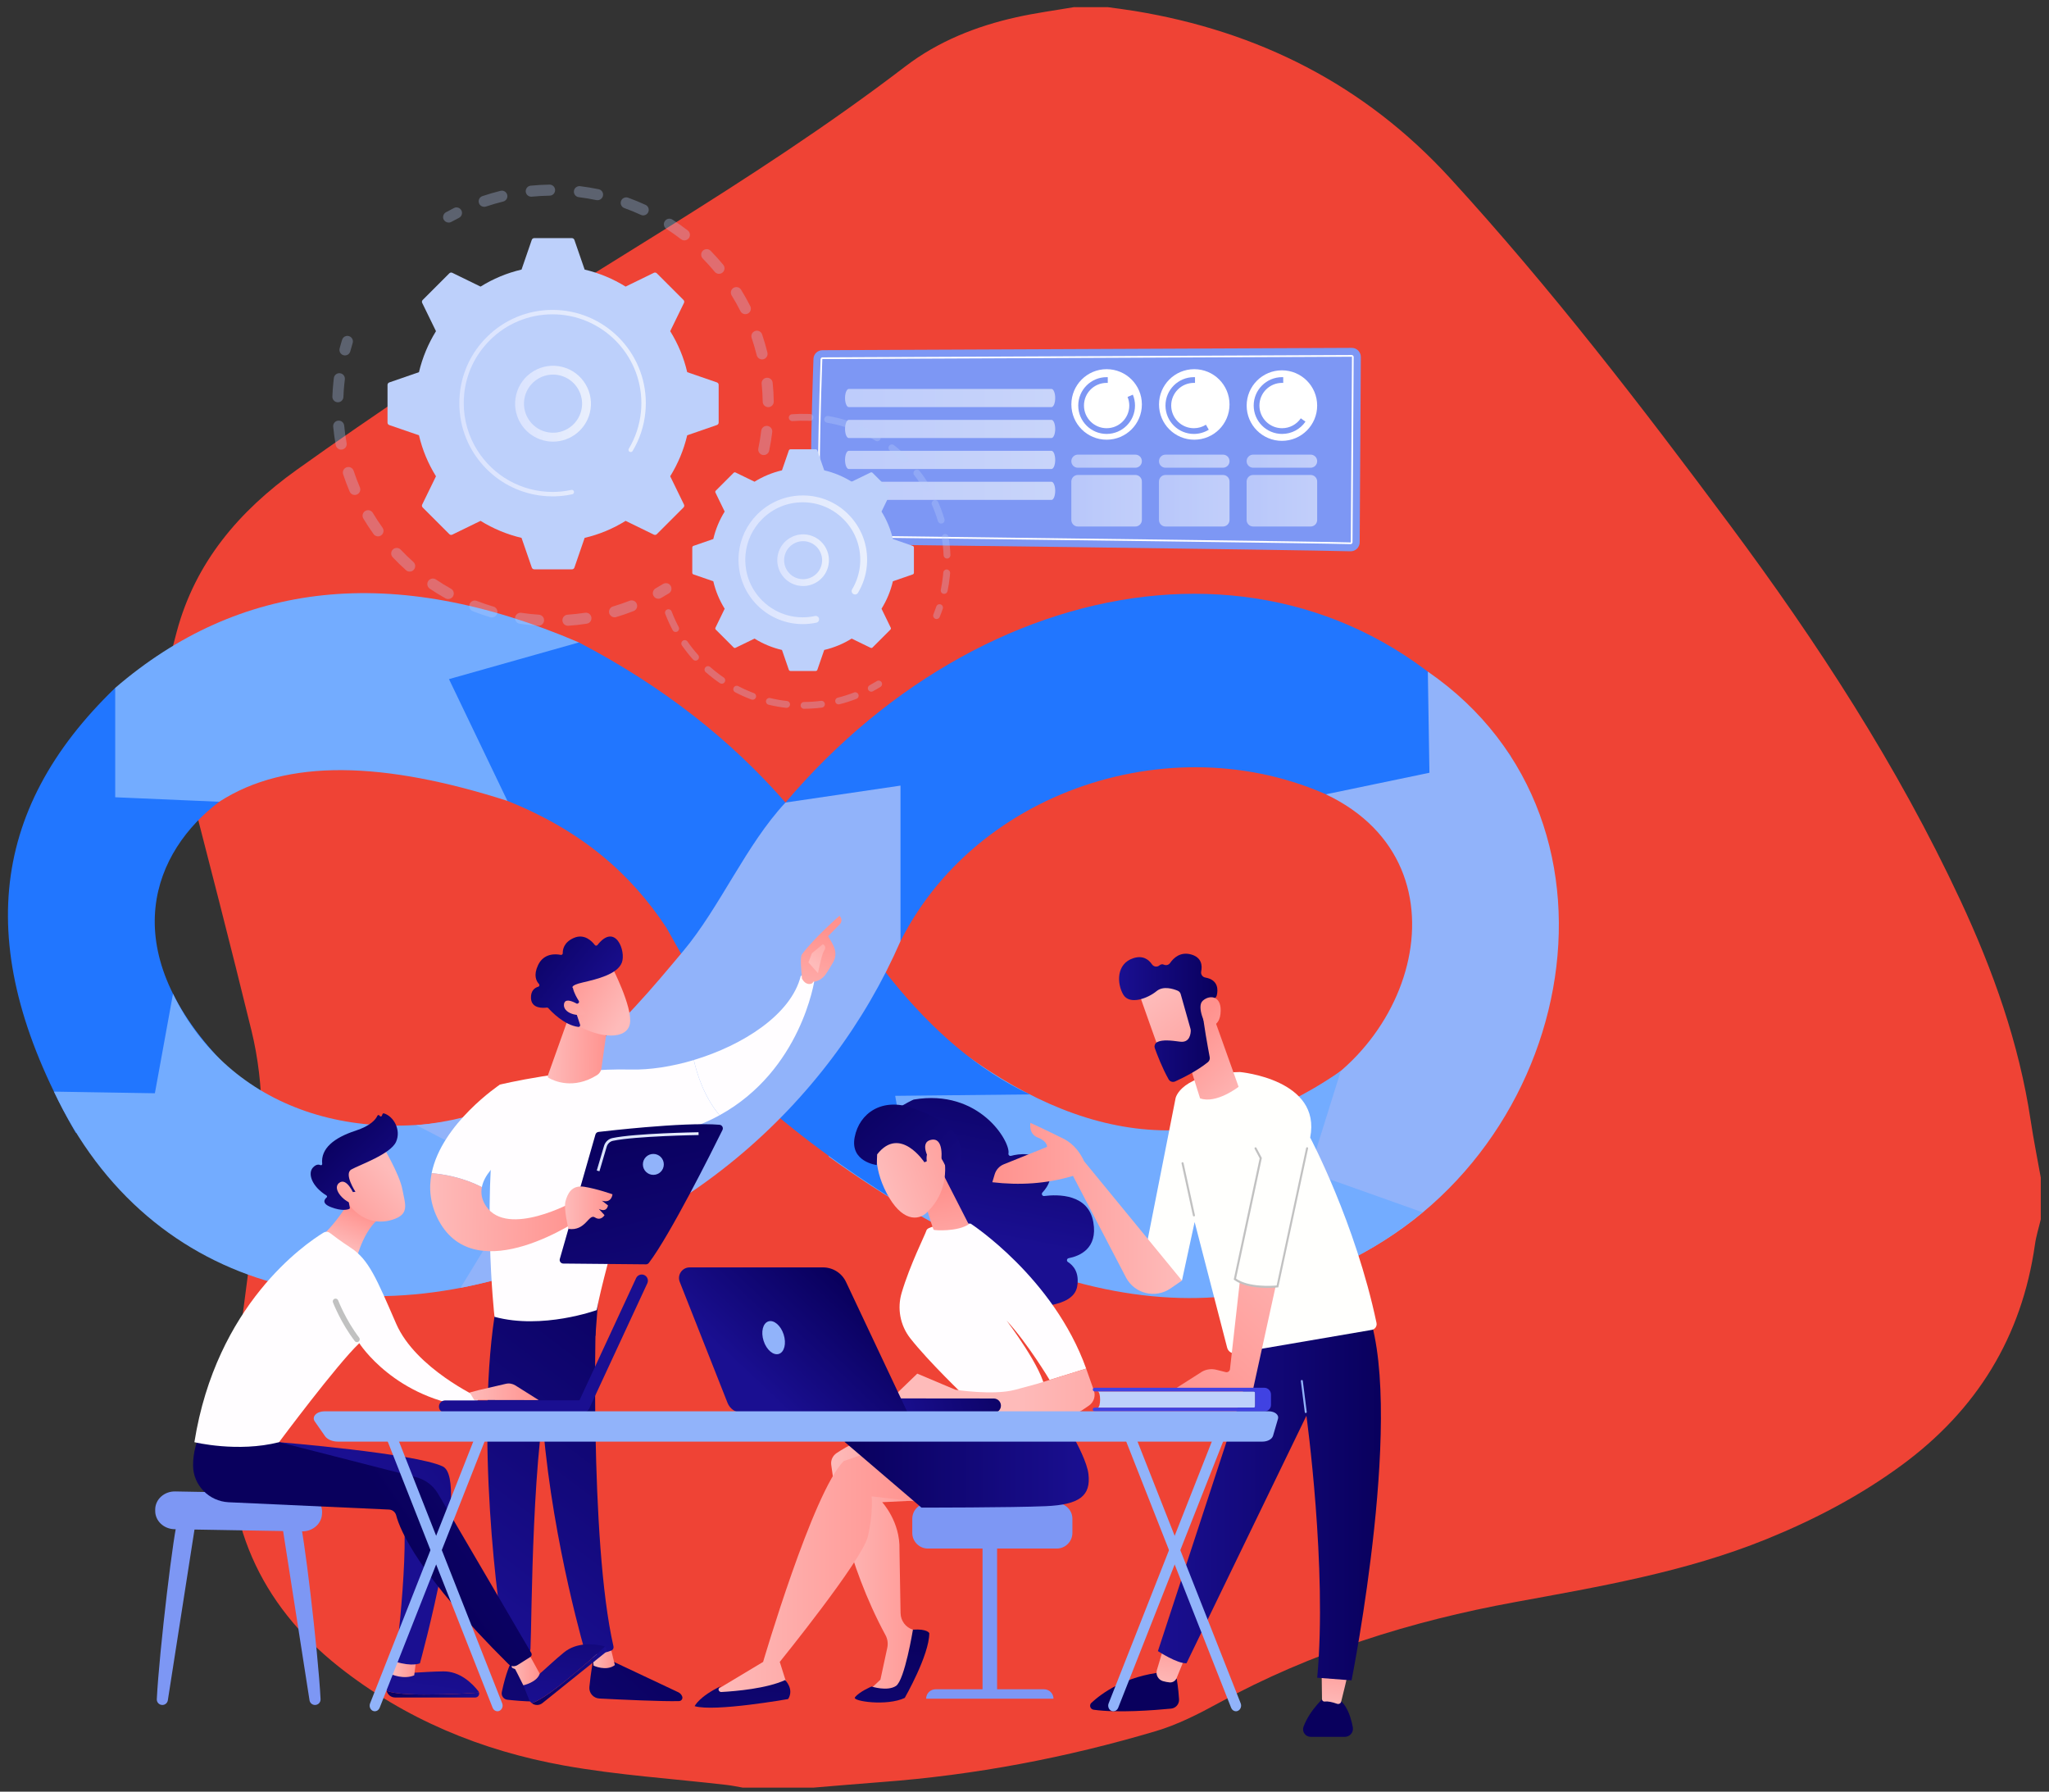 <?xml version="1.0" encoding="UTF-8"?> <!-- Generator: Adobe Illustrator 23.0.3, SVG Export Plug-In . SVG Version: 6.00 Build 0) --> <svg xmlns="http://www.w3.org/2000/svg" xmlns:xlink="http://www.w3.org/1999/xlink" version="1.1" id="Layer_1" x="0px" y="0px" viewBox="0 0 501 438" style="enable-background:new 0 0 501 438;" xml:space="preserve"><rect x="0" y="0" width="501" height="438" fill="#333333" stroke="none"/> <style type="text/css"> .st0{fill:#EF4335;} .st1{fill:#2176FF;} .st2{fill:#73ACFF;} .st3{fill:#91B3FA;} .st4{fill:#7D97F4;} .st5{fill:#FFFFFF;} .st6{opacity:0.7;fill:url(#SVGID_1_);} .st7{opacity:0.7;fill:url(#SVGID_2_);} .st8{opacity:0.7;fill:url(#SVGID_3_);} .st9{opacity:0.7;fill:url(#SVGID_4_);} .st10{opacity:0.64;} .st11{fill:url(#SVGID_5_);} .st12{fill:url(#SVGID_6_);} .st13{fill:url(#SVGID_7_);} .st14{fill:url(#SVGID_8_);} .st15{fill:url(#SVGID_9_);} .st16{fill:url(#SVGID_10_);} .st17{fill:url(#SVGID_11_);} .st18{fill:url(#SVGID_12_);} .st19{fill:url(#SVGID_13_);} .st20{fill:url(#SVGID_14_);} .st21{fill:url(#SVGID_15_);} .st22{fill:url(#SVGID_16_);} .st23{fill:#FFFDFF;} .st24{fill:url(#SVGID_17_);} .st25{fill:url(#SVGID_18_);} .st26{fill:url(#SVGID_19_);} .st27{fill:url(#SVGID_20_);} .st28{fill:url(#SVGID_21_);} .st29{fill:url(#SVGID_22_);} .st30{fill:url(#SVGID_23_);} .st31{fill:url(#SVGID_24_);} .st32{fill:url(#SVGID_25_);} .st33{fill:url(#SVGID_26_);} .st34{fill:url(#SVGID_27_);} .st35{fill:url(#SVGID_28_);} .st36{fill:url(#SVGID_29_);} .st37{fill:url(#SVGID_30_);} .st38{fill:url(#SVGID_31_);} .st39{fill:url(#SVGID_32_);} .st40{fill:url(#SVGID_33_);} .st41{fill:url(#SVGID_34_);} .st42{fill:url(#SVGID_35_);} .st43{fill:#C1C1C1;} .st44{fill:url(#SVGID_36_);} .st45{fill:url(#SVGID_37_);} .st46{fill:url(#SVGID_38_);} .st47{fill:url(#SVGID_39_);} .st48{fill:url(#SVGID_40_);} .st49{fill:url(#SVGID_41_);} .st50{fill:url(#SVGID_42_);} .st51{fill:url(#SVGID_43_);} .st52{fill:url(#SVGID_44_);} .st53{fill:url(#SVGID_45_);} .st54{fill:url(#SVGID_46_);} .st55{fill:url(#SVGID_47_);} .st56{fill:url(#SVGID_48_);} .st57{fill:url(#SVGID_49_);} .st58{fill:url(#SVGID_50_);} .st59{fill:url(#SVGID_51_);} .st60{fill:url(#SVGID_52_);} .st61{fill:url(#SVGID_53_);} .st62{fill:url(#SVGID_54_);} .st63{fill:url(#SVGID_55_);} .st64{fill:url(#SVGID_56_);} .st65{fill:url(#SVGID_57_);} .st66{fill:url(#SVGID_58_);} .st67{fill:url(#SVGID_59_);} .st68{fill:#FFFFFD;} .st69{fill:url(#SVGID_60_);} .st70{fill:url(#SVGID_61_);} .st71{fill:url(#SVGID_62_);} .st72{fill:url(#SVGID_63_);} .st73{fill:url(#SVGID_64_);} .st74{fill:url(#SVGID_65_);} .st75{fill:#BDD0FB;} .st76{fill:url(#SVGID_66_);} .st77{opacity:0.3;} .st78{fill:url(#SVGID_67_);} .st79{fill:url(#SVGID_68_);} .st80{fill:url(#SVGID_69_);} .st81{fill:url(#SVGID_70_);} </style> <path class="st0" d="M262.58,1.75c2.76,0,5.52,0,8.28,0c2.19,0.31,4.38,0.57,6.56,0.93c30.29,4.97,56.25,18.05,77.13,40.86 c24.55,26.81,46.69,55.56,68.35,84.69c21.49,28.9,41.09,59,56.37,91.73c8.05,17.24,14.41,35.04,17.25,53.96 c0.7,4.67,1.64,9.31,2.47,13.96c0,3.4,0,6.8,0,10.2c-0.48,2.04-1.13,4.06-1.42,6.13c-3.21,22.63-14.25,40.5-32.61,53.98 c-10.23,7.51-21.38,13.34-33.12,18.1c-19.77,8.01-40.63,11.55-61.46,15.37c-25.34,4.64-49.72,12.24-72.45,24.68 c-4.9,2.68-10.01,5.28-15.34,6.86c-21.87,6.49-44.2,10.74-66.99,12.44c-5.59,0.42-11.18,0.91-16.76,1.37c-5.74,0-11.47,0-17.21,0 c-1.34-0.23-2.67-0.52-4.02-0.67c-13.25-1.54-26.61-2.38-39.71-4.74c-20.17-3.63-38.85-11.31-55.07-24.16 c-19.44-15.41-28.3-35.79-26.31-60.34c1.46-18.15,4.43-36.17,6.41-54.28c1.5-13.65,1.86-27.37-1.43-40.83 c-5.1-20.87-10.49-41.67-15.84-62.48c-1.46-5.7-3.23-11.31-4.86-16.97c0-2.97,0-5.95,0-8.92c0.8-3.04,1.59-6.09,2.4-9.13 c4.54-17.05,15.29-29.55,29.26-39.57c9.82-7.04,19.81-13.86,29.83-20.61c39.37-26.54,81.29-49.17,119.11-78.1 c7.95-6.08,17.31-9.82,27.14-12C253.18,3.17,257.9,2.55,262.58,1.75z"></path> <g> <path class="st1" d="M28.17,168.16L53.61,196c-15.92,12.01-25.9,35.57,0.74,63.59l-35.82,17.36 C-6.58,232.99-3.03,198.25,28.17,168.16z"></path> <path class="st2" d="M13.19,266.86l24.68,0.4l4.43-24.31c13.56,27.84,45.59,39.48,82.25,27.6l18.51,34.41 C90.16,329.07,36.6,316.7,13.19,266.86z"></path> <path class="st1" d="M220.18,230.07c20.01-39.55,72.81-54.13,110.78-32.48l38.49-12.74c-44.95-59.97-126.64-48.59-177.39,11.34 L220.18,230.07z"></path> <path class="st3" d="M308.97,271.93l16.33,38.15c59.59-24.82,77.62-108.86,23.82-145.89l0.39,24.72l-25.32,5.27 C361.48,211.87,344.86,262,308.97,271.93z"></path> <path class="st2" d="M202.6,282.73c56.45,40.6,105.85,45.89,145.23,13.63l-27.72-9.85l7.72-24.69 c-34.57,23.99-66.69,16.18-97.53-8.38L202.6,282.73z"></path> <path class="st2" d="M28.17,168.16l0,26.74l25.44,1.1c16.5-10.7,40.38-9.84,70.45-0.22l17.47-38.74 C95.85,137.48,58.39,142.15,28.17,168.16z"></path> <path class="st1" d="M124.07,195.79l-14.29-29.77l31.76-8.97c20.63,10.76,37.25,23.94,50.52,39.14 c14.61,32.17,34.66,59.63,59.73,71.35l-32.91,0.35l5.07,28.7c-12.89-7.72-25.34-16.39-36.28-25.84l-24.71-43.93 C154.34,213.73,142.32,203.08,124.07,195.79z"></path> <path class="st3" d="M192.06,196.19c-9.67,10.34-15.99,25.57-25.08,36.4c-14.49,17.27-32.55,39.58-65.15,42.48l26.62,13.77 l-15.84,25.98c53.17-10.57,90.37-45.25,107.57-84.75v-38.02L192.06,196.19z"></path> <g> <path class="st4" d="M201.09,85.61l129.41-0.57c1.24-0.01,2.24,0.99,2.24,2.23l-0.28,45.3c-0.01,1.25-1.04,2.24-2.28,2.2 c-11.41-0.34-128.37-1.84-130.6-1.75c-2.21,0.09-1.01-35.68-0.68-45.28C198.93,86.56,199.9,85.62,201.09,85.61z"></path> <path class="st5" d="M330.24,133.02l-0.02,0c-7.29-0.22-77.18-1.09-110.77-1.51c-9.82-0.12-16.79-0.21-18.65-0.24l-0.17,0 l-0.03-0.17c-0.79-4.48-0.78-19.45,0.04-43.29c0.01-0.25,0.21-0.45,0.46-0.45l129.41-0.57c0.13,0,0.25,0.05,0.33,0.14 c0.09,0.09,0.14,0.2,0.14,0.33l-0.28,45.3C330.7,132.81,330.49,133.02,330.24,133.02z M200.99,130.86 c2.09,0.03,8.94,0.11,18.48,0.23c33.59,0.42,103.48,1.29,110.78,1.51l0.01,0c0.01,0,0.03-0.02,0.03-0.05l0.28-45.3L330.51,87 l0,0.21l-129.41,0.57c-0.02,0-0.04,0.02-0.04,0.04C200.25,111.34,200.23,126.2,200.99,130.86z"></path> <linearGradient id="SVGID_1_" gradientUnits="userSpaceOnUse" x1="206.625" y1="97.304" x2="258.019" y2="97.304"> <stop offset="0" style="stop-color:#DAE3FE"></stop> <stop offset="1" style="stop-color:#E9EFFD"></stop> </linearGradient> <path class="st6" d="M206.62,97.3L206.62,97.3c0,1.22,0.41,2.22,0.91,2.22h49.57c0.5,0,0.91-0.99,0.91-2.22l0,0 c0-1.22-0.41-2.22-0.91-2.22h-49.57C207.03,95.09,206.62,96.08,206.62,97.3z"></path> <linearGradient id="SVGID_2_" gradientUnits="userSpaceOnUse" x1="206.625" y1="104.864" x2="258.019" y2="104.864"> <stop offset="0" style="stop-color:#DAE3FE"></stop> <stop offset="1" style="stop-color:#E9EFFD"></stop> </linearGradient> <path class="st7" d="M206.62,104.86L206.62,104.86c0,1.22,0.41,2.22,0.91,2.22h49.57c0.5,0,0.91-0.99,0.91-2.22l0,0 c0-1.22-0.41-2.22-0.91-2.22h-49.57C207.03,102.65,206.62,103.64,206.62,104.86z"></path> <linearGradient id="SVGID_3_" gradientUnits="userSpaceOnUse" x1="206.625" y1="112.425" x2="258.019" y2="112.425"> <stop offset="0" style="stop-color:#DAE3FE"></stop> <stop offset="1" style="stop-color:#E9EFFD"></stop> </linearGradient> <path class="st8" d="M206.62,112.43L206.62,112.43c0,1.22,0.41,2.22,0.91,2.22h49.57c0.5,0,0.91-0.99,0.91-2.22l0,0 c0-1.22-0.41-2.22-0.91-2.22h-49.57C207.03,110.21,206.62,111.2,206.62,112.43z"></path> <linearGradient id="SVGID_4_" gradientUnits="userSpaceOnUse" x1="206.625" y1="119.986" x2="258.019" y2="119.986"> <stop offset="0" style="stop-color:#DAE3FE"></stop> <stop offset="1" style="stop-color:#E9EFFD"></stop> </linearGradient> <path class="st9" d="M206.62,119.99L206.62,119.99c0,1.22,0.41,2.22,0.91,2.22h49.57c0.5,0,0.91-0.99,0.91-2.22l0,0 c0-1.22-0.41-2.22-0.91-2.22h-49.57C207.03,117.77,206.62,118.76,206.62,119.99z"></path> <g> <circle class="st5" cx="270.58" cy="98.87" r="8.62"></circle> <circle class="st5" cx="292.01" cy="98.87" r="8.62"></circle> <circle class="st5" cx="313.44" cy="99.15" r="8.62"></circle> <g> <path class="st4" d="M275.7,97.04c0.27,0.65,0.42,1.36,0.42,2.1c0,3.06-2.48,5.54-5.54,5.54c-3.06,0-5.54-2.48-5.54-5.54 s2.48-5.54,5.54-5.54c0.09,0,0.19,0,0.28,0.01v-1.4c-0.09,0-0.19-0.01-0.28-0.01c-3.83,0-6.94,3.11-6.94,6.94 c0,3.83,3.11,6.94,6.94,6.94c3.83,0,6.94-3.11,6.94-6.94c0-0.94-0.19-1.84-0.53-2.66L275.7,97.04z"></path> <path class="st4" d="M294.86,103.83c-0.85,0.54-1.87,0.85-2.95,0.85c-3.06,0-5.54-2.48-5.54-5.54s2.48-5.54,5.54-5.54 c0.09,0,0.19,0,0.28,0.01v-1.4c-0.09,0-0.19-0.01-0.28-0.01c-3.83,0-6.94,3.11-6.94,6.94c0,3.83,3.11,6.94,6.94,6.94 c1.34,0,2.59-0.38,3.65-1.03L294.86,103.83z"></path> <path class="st4" d="M318.06,102.26c-1,1.46-2.68,2.42-4.58,2.42c-3.06,0-5.54-2.48-5.54-5.54s2.48-5.54,5.54-5.54 c0.09,0,0.19,0,0.28,0.01v-1.4c-0.09,0-0.19-0.01-0.28-0.01c-3.83,0-6.94,3.11-6.94,6.94c0,3.83,3.11,6.94,6.94,6.94 c2.37,0,4.47-1.19,5.72-3L318.06,102.26z"></path> </g> <g class="st10"> <linearGradient id="SVGID_5_" gradientUnits="userSpaceOnUse" x1="261.955" y1="112.738" x2="279.2" y2="112.738"> <stop offset="0" style="stop-color:#DAE3FE"></stop> <stop offset="1" style="stop-color:#E9EFFD"></stop> </linearGradient> <path class="st11" d="M277.6,111.14h-14.05c-0.88,0-1.6,0.71-1.6,1.6s0.71,1.6,1.6,1.6h14.05c0.88,0,1.6-0.71,1.6-1.6 S278.49,111.14,277.6,111.14z"></path> <linearGradient id="SVGID_6_" gradientUnits="userSpaceOnUse" x1="283.385" y1="112.738" x2="300.63" y2="112.738"> <stop offset="0" style="stop-color:#DAE3FE"></stop> <stop offset="1" style="stop-color:#E9EFFD"></stop> </linearGradient> <path class="st12" d="M299.03,111.14h-14.05c-0.88,0-1.6,0.71-1.6,1.6s0.71,1.6,1.6,1.6h14.05c0.88,0,1.6-0.71,1.6-1.6 S299.92,111.14,299.03,111.14z"></path> <linearGradient id="SVGID_7_" gradientUnits="userSpaceOnUse" x1="304.815" y1="112.738" x2="322.06" y2="112.738"> <stop offset="0" style="stop-color:#DAE3FE"></stop> <stop offset="1" style="stop-color:#E9EFFD"></stop> </linearGradient> <path class="st13" d="M306.41,114.34h14.05c0.88,0,1.6-0.71,1.6-1.6s-0.71-1.6-1.6-1.6h-14.05c-0.88,0-1.6,0.71-1.6,1.6 S305.53,114.34,306.41,114.34z"></path> <linearGradient id="SVGID_8_" gradientUnits="userSpaceOnUse" x1="261.955" y1="122.409" x2="279.2" y2="122.409"> <stop offset="0" style="stop-color:#DAE3FE"></stop> <stop offset="1" style="stop-color:#E9EFFD"></stop> </linearGradient> <path class="st14" d="M277.6,116.11h-14.05c-0.88,0-1.6,0.71-1.6,1.6v9.4c0,0.88,0.71,1.6,1.6,1.6h14.05 c0.88,0,1.6-0.71,1.6-1.6v-9.4C279.2,116.82,278.49,116.11,277.6,116.11z"></path> <linearGradient id="SVGID_9_" gradientUnits="userSpaceOnUse" x1="283.385" y1="122.409" x2="300.63" y2="122.409"> <stop offset="0" style="stop-color:#DAE3FE"></stop> <stop offset="1" style="stop-color:#E9EFFD"></stop> </linearGradient> <path class="st15" d="M299.03,116.11h-14.05c-0.88,0-1.6,0.71-1.6,1.6v9.4c0,0.88,0.71,1.6,1.6,1.6h14.05 c0.88,0,1.6-0.71,1.6-1.6v-9.4C300.63,116.82,299.92,116.11,299.03,116.11z"></path> <linearGradient id="SVGID_10_" gradientUnits="userSpaceOnUse" x1="304.815" y1="122.409" x2="322.06" y2="122.409"> <stop offset="0" style="stop-color:#DAE3FE"></stop> <stop offset="1" style="stop-color:#E9EFFD"></stop> </linearGradient> <path class="st16" d="M320.46,116.11h-14.05c-0.88,0-1.6,0.71-1.6,1.6v9.4c0,0.88,0.71,1.6,1.6,1.6h14.05 c0.88,0,1.6-0.71,1.6-1.6v-9.4C322.06,116.82,321.34,116.11,320.46,116.11z"></path> </g> </g> </g> <linearGradient id="SVGID_11_" gradientUnits="userSpaceOnUse" x1="5158.935" y1="399.045" x2="5094.328" y2="469.32" gradientTransform="matrix(1 9.500000e-03 -9.500000e-03 1 -4989.493 -48.227)"> <stop offset="0" style="stop-color:#09005D"></stop> <stop offset="1" style="stop-color:#1A0F91"></stop> </linearGradient> <path class="st17" d="M145.18,404.87c0,0-0.71,3.78-1.07,7.53c-0.14,1.46,0.98,2.75,2.44,2.82c4.99,0.26,15.67,0.76,19.5,0.63 c0.58-0.02,0.96-0.61,0.75-1.14l0,0c-0.17-0.45-0.52-0.82-0.95-1.02l-17.57-8.28L145.18,404.87z"></path> <linearGradient id="SVGID_12_" gradientUnits="userSpaceOnUse" x1="5137.964" y1="404.264" x2="5143.703" y2="404.264" gradientTransform="matrix(1 9.500000e-03 -9.500000e-03 1 -4989.493 -48.227)"> <stop offset="0" style="stop-color:#FEBBBA"></stop> <stop offset="1" style="stop-color:#FF928E"></stop> </linearGradient> <path class="st18" d="M144.65,402.64l0.49,4.54c0,0,3.08,1.47,5.2-0.13l-1.23-5.06L144.65,402.64z"></path> <linearGradient id="SVGID_13_" gradientUnits="userSpaceOnUse" x1="5164.026" y1="319.566" x2="5109.047" y2="394.082" gradientTransform="matrix(1 9.500000e-03 -9.500000e-03 1 -4989.493 -48.227)"> <stop offset="0" style="stop-color:#09005D"></stop> <stop offset="1" style="stop-color:#1A0F91"></stop> </linearGradient> <path class="st19" d="M145.87,317.46c-0.24,1.18-1.81,59.03,4.13,85.02c0.1,0.42-0.12,0.86-0.53,1.02 c-0.95,0.38-2.82,0.92-5.05,0.98c-0.69,0.02-1.3-0.44-1.49-1.1c-1.71-6.03-9.89-36.26-10.73-65.06c-0.93-32.19,0.01-1.1,0.01-1.1 l0.91-19.88L145.87,317.46z"></path> <linearGradient id="SVGID_14_" gradientUnits="userSpaceOnUse" x1="5144.441" y1="385.718" x2="5079.831" y2="455.996" gradientTransform="matrix(1 9.500000e-03 -9.500000e-03 1 -4989.493 -48.227)"> <stop offset="0" style="stop-color:#09005D"></stop> <stop offset="1" style="stop-color:#1A0F91"></stop> </linearGradient> <path class="st20" d="M124.86,406.65c0,0-1.08,1.9-2.16,6.97c-0.2,0.92,0.44,1.8,1.37,1.9c1.65,0.18,4.18,0.41,6.22,0.42 c0.94,0,1.68-0.81,1.57-1.74c-0.21-1.86-0.88-4.91-3.03-7.3L124.86,406.65z"></path> <linearGradient id="SVGID_15_" gradientUnits="userSpaceOnUse" x1="5117.281" y1="403.969" x2="5122.236" y2="403.969" gradientTransform="matrix(1 9.500000e-03 -9.500000e-03 1 -4989.493 -48.227)"> <stop offset="0" style="stop-color:#FEBBBA"></stop> <stop offset="1" style="stop-color:#FF928E"></stop> </linearGradient> <path class="st21" d="M123.98,400.81l1.19,6.86c0,0,1.23,0.94,3.7,0.29l-0.53-7.38L123.98,400.81z"></path> <linearGradient id="SVGID_16_" gradientUnits="userSpaceOnUse" x1="5154.227" y1="312.337" x2="5099.249" y2="386.852" gradientTransform="matrix(1 9.500000e-03 -9.500000e-03 1 -4989.493 -48.227)"> <stop offset="0" style="stop-color:#09005D"></stop> <stop offset="1" style="stop-color:#1A0F91"></stop> </linearGradient> <path class="st22" d="M121.37,319c-5.35,30.48,0.38,75.46,2.37,84.28c0.12,0.54,0.55,0.96,1.1,1.05c0.93,0.16,2.45,0.3,3.96-0.12 c0.52-0.15,0.89-0.61,0.91-1.15c0.35-7.11,0.26-50.75,5.14-67.96c0.25-0.87,0.79-1.63,1.53-2.15l9.21-6.42l0.8-10.51L121.37,319z"></path> <g> <g> <path class="st23" d="M154.16,261.46c-15.16-0.4-31.92,3.68-31.92,3.68c-4.77,26.32-1.33,56.77-1.33,56.77 c11.71,3.19,24.99-1.64,24.99-1.64c2.06-11,11.45-41.93,11.45-41.93c7.42-0.85,13.54-2.93,18.59-5.7 c-3.79-4.48-5.54-10.15-6.3-13.5C164.26,260.75,158.83,261.58,154.16,261.46z"></path> <path class="st23" d="M199.15,239.56c-1.47-1.81-3.36-0.98-3.36-0.98c-2.32,9.4-14.09,16.93-26.14,20.55 c0.75,3.35,2.51,9.02,6.3,13.5C195.99,261.61,199.15,239.56,199.15,239.56z"></path> </g> </g> <g> <linearGradient id="SVGID_17_" gradientUnits="userSpaceOnUse" x1="197.787" y1="249.589" x2="201.143" y2="227.317"> <stop offset="0" style="stop-color:#FEBBBA"></stop> <stop offset="1" style="stop-color:#FF928E"></stop> </linearGradient> <path class="st24" d="M198.78,240.01c0.15,0.5-1.66,1.23-2.7-0.8c-0.03-0.97-0.58-5.14,0.01-5.92c3.13-4.18,9.17-9.41,9.17-9.41 c1,1.01,0.16,1.98,0.16,1.98l-2.94,3c0.6,1.1,1.33,2.04,1.67,3.37c0.25,1.01,0.08,2.08-0.43,2.99c-0.52,0.91-1.23,2.1-1.89,3.03 C200.56,240.02,198.78,240.01,198.78,240.01z"></path> <linearGradient id="SVGID_18_" gradientUnits="userSpaceOnUse" x1="5190.766" y1="234.721" x2="5198.975" y2="222.099" gradientTransform="matrix(1 9.500000e-03 -9.500000e-03 1 -4989.493 -48.227)"> <stop offset="0" style="stop-color:#FEBBBA"></stop> <stop offset="1" style="stop-color:#FF928E"></stop> </linearGradient> <path class="st25" d="M201.19,230.82l-2.67,2.22l-0.85,2.23l2.34,2.64c0,0,0.84-4.43,1.44-5.38 C202.04,231.57,201.74,231.1,201.19,230.82z"></path> </g> <path class="st23" d="M127.91,279.87l-5.67-14.73c0,0-14.25,9.49-16.7,21.66c2.67,0.22,7.54,0.96,12.28,3.42 C118.92,284.47,127.91,279.87,127.91,279.87z"></path> <linearGradient id="SVGID_19_" gradientUnits="userSpaceOnUse" x1="5097.428" y1="296.07" x2="5134.532" y2="296.07" gradientTransform="matrix(1 9.500000e-03 -9.500000e-03 1 -4989.493 -48.227)"> <stop offset="0" style="stop-color:#FEBBBA"></stop> <stop offset="1" style="stop-color:#FF928E"></stop> </linearGradient> <path class="st26" d="M140.15,293.8c0,0-15.98,8.83-21.27,1.11c-1.1-1.6-1.35-3.19-1.06-4.7c-4.74-2.45-9.6-3.19-12.28-3.42 c-0.74,3.67-0.4,7.59,1.72,11.56c9.23,17.28,34.96-0.62,34.96-0.62L140.15,293.8z"></path> <linearGradient id="SVGID_20_" gradientUnits="userSpaceOnUse" x1="5125.92" y1="256.404" x2="5140.59" y2="256.404" gradientTransform="matrix(1 9.500000e-03 -9.500000e-03 1 -4989.493 -48.227)"> <stop offset="0" style="stop-color:#FEBBBA"></stop> <stop offset="1" style="stop-color:#FF928E"></stop> </linearGradient> <path class="st27" d="M138.92,249.01l-4.96,13.9c-0.08,0.23,0.01,0.49,0.22,0.61c1.31,0.74,6.02,2.89,11.77-0.68 c0.6-0.37,1.01-0.98,1.11-1.68l1.68-12.06L138.92,249.01z"></path> <g> <linearGradient id="SVGID_21_" gradientUnits="userSpaceOnUse" x1="-2182.993" y1="1449.324" x2="-2188.476" y2="1431.243" gradientTransform="matrix(0.752 -0.659 0.659 0.752 839.69 -2280.769)"> <stop offset="0" style="stop-color:#FEBBBA"></stop> <stop offset="1" style="stop-color:#FF928E"></stop> </linearGradient> <path class="st28" d="M149.54,236.19c0,0,5.2,10.02,4.48,14.04c-0.72,4.02-7.28,3.67-12.98,0.34l-3.9-10.8L149.54,236.19z"></path> <linearGradient id="SVGID_22_" gradientUnits="userSpaceOnUse" x1="-2187.939" y1="1417.82" x2="-2183.353" y2="1443.976" gradientTransform="matrix(0.752 -0.659 0.659 0.752 839.69 -2280.769)"> <stop offset="0" style="stop-color:#09005D"></stop> <stop offset="1" style="stop-color:#1A0F91"></stop> </linearGradient> <path class="st29" d="M141.34,245.29c0.23-0.1,0.32-0.39,0.19-0.6c-0.42-0.65-1.2-1.98-1.44-3.14c0,0-0.95-0.62,2.44-1.39 c3.38-0.78,8.43-1.98,9.52-4.85c1.06-2.79-1.59-9.86-5.96-4.29c-0.17,0.21-0.49,0.21-0.65,0c-0.7-0.93-2.55-2.86-5.14-1.73 c-2.43,1.06-2.72,2.84-2.7,3.73c0.01,0.26-0.23,0.47-0.49,0.41c-1.22-0.25-4.16-0.47-5.56,2.53c-1.15,2.47-0.43,3.88,0.23,4.58 c0.21,0.22,0.12,0.59-0.18,0.68c-0.81,0.24-1.85,0.91-1.77,2.8c0.12,2.61,3.03,2.41,3.87,2.29c0.14-0.02,0.27,0.03,0.36,0.13 c0.7,0.79,3.88,4.17,7.34,4.6c0.3,0.04,0.54-0.26,0.44-0.54l-1.46-4.38c-0.07-0.2,0.03-0.42,0.23-0.51L141.34,245.29z"></path> <linearGradient id="SVGID_23_" gradientUnits="userSpaceOnUse" x1="-2188.597" y1="1449.24" x2="-2193.53" y2="1432.972" gradientTransform="matrix(0.752 -0.659 0.659 0.752 839.69 -2280.769)"> <stop offset="0" style="stop-color:#FEBBBA"></stop> <stop offset="1" style="stop-color:#FF928E"></stop> </linearGradient> <path class="st30" d="M141.94,245.92c0,0-3.75-2.62-4.04-0.45c-0.3,2.18,3.37,3.19,5.19,2.39L141.94,245.92z"></path> </g> <g> <g> <linearGradient id="SVGID_24_" gradientUnits="userSpaceOnUse" x1="4857.837" y1="272.692" x2="4878.311" y2="358" gradientTransform="matrix(1 0 0 1 -4705.662 0)"> <stop offset="0" style="stop-color:#09005D"></stop> <stop offset="1" style="stop-color:#1A0F91"></stop> </linearGradient> <path class="st31" d="M136.88,307.76l8.71-30.41c0.1-0.35,0.39-0.6,0.75-0.64c1.58-0.18,6.15-0.7,11.43-1.15 c6.36-0.54,13.74-0.97,18.15-0.6c0.63,0.05,1.01,0.72,0.73,1.28c-2.51,5.08-12.83,25.72-18,32.49c-0.17,0.22-0.44,0.36-0.72,0.35 l-20.2-0.19C137.14,308.89,136.72,308.33,136.88,307.76z"></path> <linearGradient id="SVGID_25_" gradientUnits="userSpaceOnUse" x1="4843.808" y1="295.26" x2="4855.408" y2="295.26" gradientTransform="matrix(1 0 0 1 -4705.662 0)"> <stop offset="0" style="stop-color:#FEBBBA"></stop> <stop offset="1" style="stop-color:#FF928E"></stop> </linearGradient> <path class="st32" d="M138.99,300.42c0,0-1.21-4.99-0.72-6.76c0.49-1.77,1.44-4.04,4.6-3.54c3.16,0.51,6.89,1.84,6.89,1.84 s-0.19,2.3-2.59,1.56l1.49,1.15c0,0-0.21,1.85-2.24,0.86l1.39,1.53c0,0-0.87,1.52-2.36,0.54 C143.93,296.63,143.22,301.02,138.99,300.42z"></path> </g> <path class="st3" d="M157.19,284.65c0,1.41,1.14,2.56,2.56,2.56c1.41,0,2.56-1.14,2.56-2.56c0-1.41-1.14-2.56-2.56-2.56 C158.33,282.09,157.19,283.23,157.19,284.65z"></path> <linearGradient id="SVGID_26_" gradientUnits="userSpaceOnUse" x1="145.923" y1="281.558" x2="170.814" y2="281.558"> <stop offset="0" style="stop-color:#DAE3FE"></stop> <stop offset="1" style="stop-color:#E9EFFD"></stop> </linearGradient> <path class="st33" d="M146.57,286.33l-0.65-0.19l1.77-6.01c0.29-0.98,1.08-1.72,2.06-1.92c5.62-1.17,20.42-1.41,21.05-1.42 l0.01,0.68c-0.15,0-15.36,0.25-20.92,1.41c-0.74,0.15-1.33,0.71-1.55,1.45L146.57,286.33z"></path> </g> <g> <path class="st4" d="M43.53,371.43c-0.93,1.37-4.62,32.47-5.19,43.95c-0.04,0.78,0.58,1.42,1.36,1.42l0,0 c0.67,0,1.24-0.49,1.34-1.15l6.75-43.24L43.53,371.43z"></path> <path class="st4" d="M73.19,371.43c0.93,1.37,4.62,32.47,5.19,43.95c0.04,0.78-0.58,1.42-1.36,1.42l0,0 c-0.67,0-1.24-0.49-1.34-1.15l-6.75-43.24L73.19,371.43z"></path> <path class="st4" d="M37.95,369l0,0.34c-0.02,2.44,2.08,4.44,4.71,4.49l31.19,0.53c2.59,0.04,4.76-1.83,4.88-4.23l0.02-0.31 c0.13-2.5-2-4.61-4.7-4.66l-31.2-0.56C40.17,364.54,37.97,366.52,37.95,369z"></path> </g> <g> <linearGradient id="SVGID_27_" gradientUnits="userSpaceOnUse" x1="94.551" y1="414.156" x2="117.165" y2="414.156"> <stop offset="0" style="stop-color:#09005D"></stop> <stop offset="1" style="stop-color:#1A0F91"></stop> </linearGradient> <path class="st34" d="M103.64,414.25c-5.54,0-8-0.48-9.09-0.91c0.21,0.91,1.02,1.63,2.05,1.63h19.61c0.66,0,1.08-0.63,0.92-1.2 C114.9,413.95,110.15,414.25,103.64,414.25z"></path> <linearGradient id="SVGID_28_" gradientUnits="userSpaceOnUse" x1="111.974" y1="370.672" x2="105.796" y2="413.361"> <stop offset="0" style="stop-color:#09005D"></stop> <stop offset="1" style="stop-color:#1A0F91"></stop> </linearGradient> <path class="st35" d="M117.13,413.77c-0.03-0.12-0.08-0.23-0.16-0.33c-1.49-1.91-4.5-4.9-8.58-4.85 c-5.98,0.08-8.07,0.73-12.71,0.04l-1.1,3.63c-0.11,0.37-0.11,0.74-0.03,1.08c1.1,0.43,3.55,0.91,9.09,0.91 C110.15,414.25,114.9,413.95,117.13,413.77z"></path> </g> <linearGradient id="SVGID_29_" gradientUnits="userSpaceOnUse" x1="95.681" y1="407.341" x2="101.799" y2="407.341"> <stop offset="0" style="stop-color:#FEBBBA"></stop> <stop offset="1" style="stop-color:#FF928E"></stop> </linearGradient> <path class="st36" d="M97.03,404.71l-1.35,4.58c0,0,2.98,1.36,5.6,0.27l0.51-3.97L97.03,404.71z"></path> <g> <linearGradient id="SVGID_30_" gradientUnits="userSpaceOnUse" x1="130.02" y1="409.674" x2="148.279" y2="409.674"> <stop offset="0" style="stop-color:#09005D"></stop> <stop offset="1" style="stop-color:#1A0F91"></stop> </linearGradient> <path class="st37" d="M137.68,411.37c-4.32,3.47-6.53,4.64-7.66,4.99c0.73,0.57,1.81,0.62,2.61-0.02l15.29-12.28 c0.51-0.41,0.45-1.17-0.03-1.51C146.26,404.08,142.75,407.29,137.68,411.37z"></path> <linearGradient id="SVGID_31_" gradientUnits="userSpaceOnUse" x1="142.579" y1="375.101" x2="136.4" y2="417.791"> <stop offset="0" style="stop-color:#09005D"></stop> <stop offset="1" style="stop-color:#1A0F91"></stop> </linearGradient> <path class="st38" d="M147.89,402.54c-0.1-0.07-0.2-0.13-0.33-0.16c-2.35-0.54-6.56-0.99-9.71,1.61 c-4.61,3.81-5.83,5.62-9.89,7.99l1.41,3.51c0.14,0.36,0.37,0.65,0.65,0.86c1.13-0.35,3.33-1.52,7.66-4.99 C142.75,407.29,146.26,404.08,147.89,402.54z"></path> </g> <linearGradient id="SVGID_32_" gradientUnits="userSpaceOnUse" x1="165.408" y1="320.419" x2="96.763" y2="371.216"> <stop offset="0" style="stop-color:#09005D"></stop> <stop offset="1" style="stop-color:#1A0F91"></stop> </linearGradient> <path class="st39" d="M68.24,352.56c0,0,33.19,2.71,40,5.92c6.81,3.21-5.56,48.13-5.56,48.13s-1.85,0.89-5.98-0.39 c0,0,4.23-33.15,1.08-40.34l-35.94-5.88L68.24,352.56z"></path> <linearGradient id="SVGID_33_" gradientUnits="userSpaceOnUse" x1="124.662" y1="407.856" x2="131.967" y2="407.856"> <stop offset="0" style="stop-color:#FEBBBA"></stop> <stop offset="1" style="stop-color:#FF928E"></stop> </linearGradient> <path class="st40" d="M124.66,405.68c0.31,0.28,3.3,6.31,3.3,6.31s3.33-0.72,4.01-2.83l-2.99-5.44L124.66,405.68z"></path> <linearGradient id="SVGID_34_" gradientUnits="userSpaceOnUse" x1="97.352" y1="372.89" x2="184.306" y2="312.938"> <stop offset="0" style="stop-color:#09005D"></stop> <stop offset="1" style="stop-color:#1A0F91"></stop> </linearGradient> <path class="st41" d="M48.25,352.28c0,0-1.08,2.6-1.04,6.06c0.06,4.78,3.91,8.66,8.68,8.9l39.24,1.79 c0.83,0.04,1.53,0.61,1.74,1.41c0.92,3.57,5.43,14.52,27.46,36.37c0.59,0.58,1.5,0.68,2.2,0.24l3.14-1.98 c0.33-0.21,0.43-0.64,0.24-0.98l-22.85-39.01c-1.2-1.98-3.13-3.41-5.37-3.98l-33.44-8.55L48.25,352.28z"></path> <linearGradient id="SVGID_35_" gradientUnits="userSpaceOnUse" x1="84.086" y1="304.919" x2="87.687" y2="295.837"> <stop offset="0" style="stop-color:#FEBBBA"></stop> <stop offset="1" style="stop-color:#FF928E"></stop> </linearGradient> <path class="st42" d="M86.91,291.34c0,0-4.2,7.43-8.49,11.03l8.86,4.94c0,0,2-7.87,6.56-10.17L86.91,291.34z"></path> <path class="st23" d="M47.53,352.56c0,0,10.59,2.58,20.7,0c0,0,14.15-19.02,19.62-24.2c0,0,8.73,13.78,28.16,15.73l1.08-2.42 c0,0-15.47-7.13-20.23-18.09c-4.76-10.96-6.68-15.63-11.01-18.49c-2.7-1.78-4.31-3-5.15-3.66c-0.46-0.36-1.09-0.4-1.59-0.1 C74.53,304.13,52.89,318.95,47.53,352.56z"></path> <path class="st43" d="M87.28,328.1c-0.2,0-0.41-0.09-0.54-0.27c-3.37-4.4-5.25-9.25-5.33-9.45c-0.13-0.35,0.04-0.74,0.39-0.88 c0.35-0.13,0.74,0.04,0.88,0.39c0.02,0.05,1.89,4.87,5.14,9.11c0.23,0.3,0.17,0.72-0.13,0.95C87.57,328.05,87.43,328.1,87.28,328.1 z"></path> <linearGradient id="SVGID_36_" gradientUnits="userSpaceOnUse" x1="114.854" y1="340.238" x2="131.727" y2="340.238"> <stop offset="0" style="stop-color:#FEBBBA"></stop> <stop offset="1" style="stop-color:#FF928E"></stop> </linearGradient> <path class="st44" d="M114.85,340.41l2.19-0.58l6.64-1.54c0.8-0.19,1.64-0.04,2.33,0.39l5.71,3.59l-15.77-0.03L114.85,340.41z"></path> <g> <linearGradient id="SVGID_37_" gradientUnits="userSpaceOnUse" x1="2001.711" y1="840.163" x2="1983.629" y2="853.999" gradientTransform="matrix(0.991 -0.131 0.131 0.991 -1999.14 -285.065)"> <stop offset="0" style="stop-color:#FEBBBA"></stop> <stop offset="1" style="stop-color:#FF928E"></stop> </linearGradient> <path class="st45" d="M93.59,280.19c0,0,4.08,6.79,4.79,10.54c0.71,3.75,1.85,6.1-2.42,7.44c-4.27,1.34-8.24-0.36-10.73-3.86 c0,0-3.89-5.39-3.5-7.86C82.11,283.99,93.59,280.19,93.59,280.19z"></path> <linearGradient id="SVGID_38_" gradientUnits="userSpaceOnUse" x1="1989.007" y1="829.241" x2="2005.381" y2="850.322" gradientTransform="matrix(0.991 -0.131 0.131 0.991 -1999.14 -285.065)"> <stop offset="0" style="stop-color:#09005D"></stop> <stop offset="1" style="stop-color:#1A0F91"></stop> </linearGradient> <path class="st46" d="M86.36,291.41l0.55-0.07c0,0-2.89-4.37-1-5.45c1.89-1.08,9.61-3.74,10.94-6.78 c1.29-2.93-0.64-6.24-2.97-6.93c-0.15-0.04-0.3,0.04-0.36,0.19l-0.14,0.37c-0.09,0.25-0.45,0.26-0.56,0.02l0,0 c-0.1-0.23-0.44-0.24-0.54-0.01c-0.41,0.91-1.65,2.46-5.36,3.67c-5.26,1.71-8.54,4.36-8.14,8.1c0.03,0.24-0.21,0.4-0.43,0.3 c-0.43-0.19-1.08-0.22-1.84,0.61c-1.32,1.44-0.29,4.59,3.31,6.82c0.17,0.11,0.2,0.35,0.05,0.48c-0.54,0.46-1.3,1.49,1.14,2.4 c2.49,0.94,3.85,0.62,4.35,0.42c0.14-0.05,0.21-0.19,0.18-0.34l-0.64-3.28c-0.03-0.17,0.08-0.33,0.25-0.35L86.36,291.41z"></path> <linearGradient id="SVGID_39_" gradientUnits="userSpaceOnUse" x1="1999.468" y1="837.232" x2="1981.386" y2="851.067" gradientTransform="matrix(0.991 -0.131 0.131 0.991 -1999.14 -285.065)"> <stop offset="0" style="stop-color:#FEBBBA"></stop> <stop offset="1" style="stop-color:#FF928E"></stop> </linearGradient> <path class="st47" d="M86.59,292.08c0,0-1.8-4.44-3.7-2.88c-1.89,1.56,1.75,5.01,3.43,4.97L86.59,292.08z"></path> </g> <g> <g> <linearGradient id="SVGID_40_" gradientUnits="userSpaceOnUse" x1="-3566.486" y1="-2680.912" x2="-3611.613" y2="-2637.284" gradientTransform="matrix(-1.388 -0.069 -0.069 1.385 -8634.979 -50.042)"> <stop offset="0" style="stop-color:#09005D"></stop> <stop offset="1" style="stop-color:#1A0F91"></stop> </linearGradient> <path class="st48" d="M108.76,345.36c0.03,0,0.05,0,0.08,0l33.69-0.03c0.83,0,1.51-0.68,1.51-1.51c0-0.83-0.68-1.52-1.51-1.5 l-33.69,0.03c-0.83,0-1.51,0.68-1.51,1.51C107.33,344.67,107.96,345.33,108.76,345.36z"></path> </g> <g> <linearGradient id="SVGID_41_" gradientUnits="userSpaceOnUse" x1="-5950.473" y1="-2307.158" x2="-5995.598" y2="-2263.532" gradientTransform="matrix(0.647 -1.23 -1.227 -0.646 6202.182 -10139.217)"> <stop offset="0" style="stop-color:#09005D"></stop> <stop offset="1" style="stop-color:#1A0F91"></stop> </linearGradient> <path class="st49" d="M155.57,312.37c-0.01,0.02-0.02,0.05-0.03,0.07L141.37,343c-0.35,0.76-0.02,1.65,0.73,2 c0.75,0.35,1.66,0.02,2-0.73l14.18-30.56c0.35-0.76,0.02-1.65-0.73-2C156.81,311.37,155.95,311.67,155.57,312.37z"></path> </g> </g> <g> <rect x="240.24" y="376.08" class="st4" width="3.56" height="38.45"></rect> <path class="st4" d="M257.59,415.27h-31.14l0,0c0-1.28,1.04-2.31,2.31-2.31h26.51C256.55,412.96,257.59,413.99,257.59,415.27 L257.59,415.27z"></path> <path class="st4" d="M262.21,374.74c0,2.1-1.72,3.82-3.82,3.82h-31.51c-2.1,0-3.82-1.72-3.82-3.82v-3.46 c0-2.1,1.72-3.82,3.82-3.82h31.51c2.1,0,3.82,1.72,3.82,3.82V374.74z"></path> </g> <linearGradient id="SVGID_42_" gradientUnits="userSpaceOnUse" x1="203.211" y1="381.986" x2="228.494" y2="381.986"> <stop offset="0" style="stop-color:#FEBBBA"></stop> <stop offset="1" style="stop-color:#FF928E"></stop> </linearGradient> <path class="st50" d="M215.77,350.44c0,0-5.28,0.82-11.22,4.79c-0.93,0.62-1.45,1.71-1.31,2.83c0.71,5.63,3.64,23.87,13.28,41.68 c0.51,0.94,0.65,2.03,0.43,3.08l-1.68,7.8l-3.11,2.91h8l5.33-14.42l-2.28-0.72c-1.77-0.56-2.98-2.18-3.01-4.04l-0.27-15.47 c0.23-6.89-4.23-11.65-4.23-11.65l12.78-0.62L215.77,350.44z"></path> <linearGradient id="SVGID_43_" gradientUnits="userSpaceOnUse" x1="218.681" y1="398.46" x2="214.962" y2="455.479"> <stop offset="0" style="stop-color:#09005D"></stop> <stop offset="1" style="stop-color:#1A0F91"></stop> </linearGradient> <path class="st51" d="M209.04,414.94c-0.73,0.95,7.85,2.21,12.18,0.13c0,0,6-10.45,6-15.83c0,0-0.48-1.1-4-0.85 c0,0-2.02,12.37-4.15,13.76c-2.13,1.39-5.96,0.14-5.96,0.14S210.11,413.53,209.04,414.94z"></path> <linearGradient id="SVGID_44_" gradientUnits="userSpaceOnUse" x1="173.526" y1="383.713" x2="226.877" y2="383.713"> <stop offset="0" style="stop-color:#FEBBBA"></stop> <stop offset="1" style="stop-color:#FF928E"></stop> </linearGradient> <path class="st52" d="M226.88,367.46c-0.07-0.12-13.76-1.65-13.76-1.65s0.45,4.16-0.95,9.9c-1.4,5.73-21.51,30.56-21.51,30.56 l2.11,6.68c-6.52,2.27-12.93,2.63-19.24,1.16l13.06-7.84c0,0,12.23-41.67,19.72-49.1l13.73-4.75L226.88,367.46z"></path> <linearGradient id="SVGID_45_" gradientUnits="userSpaceOnUse" x1="206.445" y1="355.882" x2="266.213" y2="355.882"> <stop offset="0" style="stop-color:#09005D"></stop> <stop offset="1" style="stop-color:#1A0F91"></stop> </linearGradient> <path class="st53" d="M257.59,343.22c0,0,7.89,11.73,8.54,17.09c0.65,5.35-2.16,7.53-10.44,7.89c-8.28,0.36-30.38,0.35-30.38,0.35 l-18.86-16.12c0,0,13.75-4.9,17.32-6.29C227.34,344.75,257.59,343.22,257.59,343.22z"></path> <linearGradient id="SVGID_46_" gradientUnits="userSpaceOnUse" x1="182.796" y1="396.12" x2="179.078" y2="453.139"> <stop offset="0" style="stop-color:#09005D"></stop> <stop offset="1" style="stop-color:#1A0F91"></stop> </linearGradient> <path class="st54" d="M191.97,410.71c0,0,2.27,2.2,0.74,4.64c0,0-17.98,3.19-22.86,1.74c0,0,1.01-2.31,6.51-4.95l-0.41,0.31 c-0.51,0.39-0.21,1.21,0.43,1.18C180,413.43,187.5,412.77,191.97,410.71z"></path> <linearGradient id="SVGID_47_" gradientUnits="userSpaceOnUse" x1="248.546" y1="256.055" x2="239.745" y2="302.29"> <stop offset="0" style="stop-color:#09005D"></stop> <stop offset="1" style="stop-color:#1A0F91"></stop> </linearGradient> <path class="st55" d="M223.41,268.8c16.13-2.74,23.72,10.41,23.17,13.18c-0.07,0.37,0.27,0.68,0.63,0.58 c1.85-0.5,5.94-1.13,8.48,2.05c2.24,2.81,0.57,5.45-0.8,6.91c-0.33,0.35-0.05,0.92,0.43,0.86c3.4-0.43,10.8-0.53,12.01,6.4 c1.13,6.46-3.37,8.28-6.04,8.8c-0.45,0.09-0.56,0.68-0.17,0.93c1.33,0.84,2.87,2.59,2.25,6.03c-0.98,5.4-11.56,4.95-12.79,4.88 c-0.08,0-0.15-0.03-0.22-0.07l-16.94-9.66c-0.13-0.08-0.22-0.21-0.25-0.36l-3.42-19.76c-0.03-0.16,0.02-0.32,0.13-0.44 l-11.05-15.59C214.82,272.94,223.22,268.83,223.41,268.8z"></path> <path class="st23" d="M236.25,341.66c0,0-9.19-8.75-13.71-14.54c-2.44-3.13-3.21-7.26-2.08-11.06c2.06-6.96,5.73-14.16,6.07-15.28 c0.51-1.72,10.81-1.65,10.81-1.65s20.27,13.16,28.24,35.44l-8.94,2.78c0,0-5.29-8.88-10.52-14.53c0,0,9.05,11.95,9.37,16.85 L236.25,341.66z"></path> <linearGradient id="SVGID_48_" gradientUnits="userSpaceOnUse" x1="233.981" y1="313.901" x2="230.38" y2="290.792"> <stop offset="0" style="stop-color:#FEBBBA"></stop> <stop offset="1" style="stop-color:#FF928E"></stop> </linearGradient> <path class="st56" d="M225.28,291.17c0.11,0.36,2.8,9.27,3.01,9.46c0.21,0.18,5.9,0.49,8.57-1.34l-6.64-12.99L225.28,291.17z"></path> <g> <linearGradient id="SVGID_49_" gradientUnits="userSpaceOnUse" x1="-1956.312" y1="4022.975" x2="-1932.74" y2="4038.986" gradientTransform="matrix(0.604 -0.797 0.797 0.604 -1809.101 -3700.066)"> <stop offset="0" style="stop-color:#FEBBBA"></stop> <stop offset="1" style="stop-color:#FF928E"></stop> </linearGradient> <path class="st57" d="M214.5,279.72c0,0-1.3,5.11,2.3,11.97c3.6,6.87,7.66,6.86,9.89,4.66c2.22-2.2,4.97-5.93,4.32-12.57 C230.35,277.14,216.38,273.22,214.5,279.72z"></path> <linearGradient id="SVGID_50_" gradientUnits="userSpaceOnUse" x1="-1940.588" y1="4003.824" x2="-1949.389" y2="4050.059" gradientTransform="matrix(0.604 -0.797 0.797 0.604 -1809.101 -3700.066)"> <stop offset="0" style="stop-color:#09005D"></stop> <stop offset="1" style="stop-color:#1A0F91"></stop> </linearGradient> <path class="st58" d="M226.03,284.14c0,0-5.96-9.12-11.56-1.94l-0.1,2.61c0,0-6.55-0.78-5.4-6.78c1.15-6.01,6.81-9.76,14.1-7.16 c7.29,2.6,11.47,5.27,11.94,10.5c0.47,5.22-3.69,4.08-3.69,4.08s-1.36-3.68-3.28-4.06c-1.93-0.38-1.43,2.49-1.43,2.49 L226.03,284.14z"></path> <linearGradient id="SVGID_51_" gradientUnits="userSpaceOnUse" x1="-1954.899" y1="4020.895" x2="-1931.327" y2="4036.906" gradientTransform="matrix(0.604 -0.797 0.797 0.604 -1809.101 -3700.066)"> <stop offset="0" style="stop-color:#FEBBBA"></stop> <stop offset="1" style="stop-color:#FF928E"></stop> </linearGradient> <path class="st59" d="M227.56,284.02c0,0-3.09-4.67,0.08-5.37c3.17-0.7,2.68,4.55,2.34,6.49L227.56,284.02z"></path> </g> <linearGradient id="SVGID_52_" gradientUnits="userSpaceOnUse" x1="248.77" y1="340.139" x2="298.886" y2="340.139"> <stop offset="0" style="stop-color:#FEBBBA"></stop> <stop offset="1" style="stop-color:#FF928E"></stop> </linearGradient> <path class="st60" d="M217.53,342.31l6.75-6.51l9.34,3.94c0,0,9.29,1.44,14.61,0c5.32-1.44,5.32-1.44,5.32-1.44l12.02-3.74 l1.89,5.34c0.48,1.35,0,2.86-1.17,3.69c-1.04,0.74-2.26,1.55-3.04,1.89c-1.58,0.69-39.03-0.48-39.03-0.48L217.53,342.31z"></path> <g> <linearGradient id="SVGID_53_" gradientUnits="userSpaceOnUse" x1="188.755" y1="481.162" x2="157.207" y2="489.809" gradientTransform="matrix(0.999 -0.049 0.049 0.999 37.423 -136.283)"> <stop offset="0" style="stop-color:#09005D"></stop> <stop offset="1" style="stop-color:#1A0F91"></stop> </linearGradient> <path class="st61" d="M243.08,345.38c-0.03,0-0.06,0-0.09,0l-39.16-0.04c-0.97,0-1.75-0.79-1.75-1.75c0-0.97,0.79-1.77,1.75-1.75 l39.16,0.04c0.97,0,1.75,0.79,1.75,1.75C244.74,344.57,244,345.34,243.08,345.38z"></path> <linearGradient id="SVGID_54_" gradientUnits="userSpaceOnUse" x1="207.022" y1="314.597" x2="184.637" y2="338.257"> <stop offset="0" style="stop-color:#09005D"></stop> <stop offset="1" style="stop-color:#1A0F91"></stop> </linearGradient> <path class="st62" d="M168.63,309.83h32.61c2.41,0,4.6,1.39,5.62,3.56l15.08,31.97h-40.53c-1.55,0-2.94-0.95-3.51-2.39 l-11.69-29.58C165.53,311.68,166.79,309.83,168.63,309.83z"></path> <path class="st3" d="M191.61,326.22c0.71,2.2,0.18,4.33-1.17,4.76c-1.35,0.43-3.02-0.99-3.73-3.19c-0.71-2.2-0.18-4.33,1.17-4.76 C189.23,322.6,190.9,324.02,191.61,326.22z"></path> </g> <g> <linearGradient id="SVGID_55_" gradientUnits="userSpaceOnUse" x1="-10206.369" y1="451.749" x2="-10206.039" y2="486.787" gradientTransform="matrix(-1 0 0 1 -9929.279 0)"> <stop offset="0" style="stop-color:#09005D"></stop> <stop offset="1" style="stop-color:#1A0F91"></stop> </linearGradient> <path class="st63" d="M287.72,410.43c0,0,0.41,2.28,0.57,4.99c0.07,1.15-0.79,2.16-1.94,2.27c-4.01,0.39-13.13,1.11-18.96,0.27 c-0.82-0.12-1.14-1.12-0.54-1.68c2.4-2.24,8.2-6.59,17.75-7.54L287.72,410.43z"></path> <linearGradient id="SVGID_56_" gradientUnits="userSpaceOnUse" x1="-10214.815" y1="412.62" x2="-10216.633" y2="398.407" gradientTransform="matrix(-1 0 0 1 -9929.279 0)"> <stop offset="0" style="stop-color:#FEBBBA"></stop> <stop offset="1" style="stop-color:#FF928E"></stop> </linearGradient> <path class="st64" d="M289.71,405.28l-2.03,4.97c-0.28,0.68-0.97,1.1-1.7,1.03c-0.5-0.05-1.08-0.15-1.66-0.32 c-1.14-0.35-1.79-1.56-1.45-2.7l1.53-5.12L289.71,405.28z"></path> <linearGradient id="SVGID_57_" gradientUnits="userSpaceOnUse" x1="-10253.708" y1="452.195" x2="-10253.377" y2="487.233" gradientTransform="matrix(-1 0 0 1 -9929.279 0)"> <stop offset="0" style="stop-color:#09005D"></stop> <stop offset="1" style="stop-color:#1A0F91"></stop> </linearGradient> <path class="st65" d="M324.36,414.38c0,0-4.06,3.4-5.64,7.75c-0.43,1.2,0.48,2.46,1.76,2.46h8.35c1.22,0,2.16-1.1,1.95-2.3 C330.24,419.28,328.71,414.39,324.36,414.38z"></path> <linearGradient id="SVGID_58_" gradientUnits="userSpaceOnUse" x1="-10254.55" y1="417.492" x2="-10256.321" y2="403.641" gradientTransform="matrix(-1 0 0 1 -9929.279 0)"> <stop offset="0" style="stop-color:#FEBBBA"></stop> <stop offset="1" style="stop-color:#FF928E"></stop> </linearGradient> <path class="st66" d="M329.38,409.96c0,0-0.82,3.63-1.45,6.03c-0.11,0.44-0.58,0.67-1,0.52c-1.26-0.45-2.29-0.65-3.04-0.55 c-0.35,0.05-0.65-0.24-0.65-0.59l-0.08-6.03L329.38,409.96z"></path> <linearGradient id="SVGID_59_" gradientUnits="userSpaceOnUse" x1="-10266.931" y1="364.862" x2="-10212.401" y2="364.862" gradientTransform="matrix(-1 0 0 1 -9929.279 0)"> <stop offset="0" style="stop-color:#09005D"></stop> <stop offset="1" style="stop-color:#1A0F91"></stop> </linearGradient> <path class="st67" d="M307.8,328.33l-24.68,75.3c0,0,4.73,3.1,6.99,2.97l29.32-60.51c0,0,5.13,37.29,2.64,64.05l8.4,0.64 c0,0,13.65-68.41,3.31-91.84L307.8,328.33z"></path> <path class="st3" d="M319.27,345.43c0.01,0,0.02,0,0.03,0c0.13-0.02,0.22-0.14,0.21-0.27l-0.96-7.6 c-0.02-0.13-0.13-0.22-0.27-0.21c-0.13,0.02-0.22,0.14-0.21,0.27l0.96,7.6C319.05,345.35,319.15,345.43,319.27,345.43z"></path> </g> <path class="st68" d="M303.18,262.07c0,0,20,1.78,17.17,16.02c0,0,11.05,20.8,16.22,45.31c0.17,0.8-0.37,1.58-1.17,1.71l-33.3,5.7 c-0.92,0.16-1.8-0.42-2.04-1.32l-7.96-30.75l-3.1,14.3l-9.85-2.57l8.29-42.01C287.44,268.47,288.6,262.34,303.18,262.07z"></path> <path class="st43" d="M291.93,297.37c0.02,0,0.04,0,0.05-0.01c0.13-0.03,0.22-0.16,0.19-0.3l-2.78-12.75 c-0.03-0.13-0.16-0.22-0.3-0.19c-0.13,0.03-0.22,0.16-0.19,0.3l2.78,12.75C291.71,297.29,291.82,297.37,291.93,297.37z"></path> <linearGradient id="SVGID_60_" gradientUnits="userSpaceOnUse" x1="328.315" y1="301.357" x2="287.815" y2="344.603"> <stop offset="0" style="stop-color:#FEBBBA"></stop> <stop offset="1" style="stop-color:#FF928E"></stop> </linearGradient> <path class="st69" d="M293.94,335.3c1.05-0.58,2.28-0.74,3.44-0.45l2.32,0.58c0.49,0.12,0.98-0.22,1.04-0.72l2.4-21.34 c3,1.42,7.32,1.25,8.75,1.15l-5.52,25.16h-19.31L293.94,335.3z"></path> <linearGradient id="SVGID_61_" gradientUnits="userSpaceOnUse" x1="-10218.279" y1="295.397" x2="-10171.91" y2="295.397" gradientTransform="matrix(-1 0 0 1 -9929.279 0)"> <stop offset="0" style="stop-color:#FEBBBA"></stop> <stop offset="1" style="stop-color:#FF928E"></stop> </linearGradient> <path class="st70" d="M242.63,289.01l0.58-1.94c0.34-1.12,1.16-2.02,2.24-2.45l10.56-4.25c0,0,0.16-1.35-2.23-2.27 c-2.39-0.92-1.83-3.6-1.83-3.6s3.27,1.49,8.04,3.85c2.73,1.35,4.27,3.74,5.08,5.53L289,313.05l-2.81,1.93 c-3.69,2.54-8.77,1.29-10.87-2.67l-12.96-24.85C255.85,289.41,249.27,289.79,242.63,289.01z"></path> <g> <linearGradient id="SVGID_62_" gradientUnits="userSpaceOnUse" x1="-10234.973" y1="269.391" x2="-10218.835" y2="252.835" gradientTransform="matrix(-1 0 0 1 -9929.279 0)"> <stop offset="0" style="stop-color:#FEBBBA"></stop> <stop offset="1" style="stop-color:#FF928E"></stop> </linearGradient> <path class="st71" d="M296.7,248.47l6.15,17.21c0,0-5.45,4.26-9.42,2.82l-3.1-9.87C290.33,258.63,292.69,246.57,296.7,248.47z"></path> <g> <linearGradient id="SVGID_63_" gradientUnits="userSpaceOnUse" x1="-10211.569" y1="242.403" x2="-10231.689" y2="269.019" gradientTransform="matrix(-1 0 0 1 -9929.279 0)"> <stop offset="0" style="stop-color:#FEBBBA"></stop> <stop offset="1" style="stop-color:#FF928E"></stop> </linearGradient> <path class="st72" d="M278.34,242.29c0,0.27,5.92,16.77,5.92,16.77l9.35-3.58L290.33,239C290.33,239,278.34,237.85,278.34,242.29 z"></path> <linearGradient id="SVGID_64_" gradientUnits="userSpaceOnUse" x1="-10226.935" y1="248.824" x2="-10202.901" y2="248.824" gradientTransform="matrix(-1 0 0 1 -9929.279 0)"> <stop offset="0" style="stop-color:#09005D"></stop> <stop offset="1" style="stop-color:#1A0F91"></stop> </linearGradient> <path class="st73" d="M288.69,243.01l2.41,8.54c0.03,0.11,0.05,0.22,0.05,0.33c0,0.7-0.17,3.09-2.61,2.77 c-2.21-0.3-4.24-0.53-5.53,0.07c-0.58,0.27-0.86,0.94-0.64,1.54c0.54,1.5,1.82,4.86,3.37,7.6c0.32,0.56,1.01,0.77,1.59,0.51 c1.76-0.8,5.41-2.59,8.02-4.72c0.35-0.29,0.52-0.74,0.44-1.19c-0.41-2.18-1.63-8.83-1.68-10.73c-0.05-1.79,1.95-3.15,2.84-3.66 c0.29-0.17,0.5-0.45,0.57-0.77c0.28-1.15,0.51-3.75-2.81-4.33c-0.7-0.12-1.15-0.79-1.01-1.48c0.28-1.38,0.19-3.4-2.42-4.15 c-2.66-0.76-4.33,0.84-5.18,2.07c-0.34,0.5-0.99,0.66-1.54,0.41c-0.31-0.14-0.69-0.15-1.1,0.2c-0.55,0.46-1.38,0.32-1.79-0.27 c-0.77-1.14-2.18-2.28-4.56-1.51c-4.23,1.37-4.02,6.24-2.47,8.89c1.55,2.65,6.05,0.91,8.17-0.85c1.62-1.33,4.08-0.54,5.17-0.08 C288.33,242.36,288.59,242.65,288.69,243.01z"></path> <linearGradient id="SVGID_65_" gradientUnits="userSpaceOnUse" x1="-10241.036" y1="263.481" x2="-10224.898" y2="246.925" gradientTransform="matrix(-1 0 0 1 -9929.279 0)"> <stop offset="0" style="stop-color:#FEBBBA"></stop> <stop offset="1" style="stop-color:#FF928E"></stop> </linearGradient> <path class="st74" d="M294.94,250.86c0,0-2.5-4.73-0.85-6.22c1.65-1.49,4.46-1.24,4.38,2.46 C298.38,251.7,294.94,250.86,294.94,250.86z"></path> </g> </g> <path class="st43" d="M309.94,314.84c1.36,0,2.34-0.1,2.44-0.12l0.18-0.02l7.28-33.95c0.03-0.13-0.06-0.27-0.19-0.29 c-0.14-0.03-0.27,0.06-0.29,0.19l-7.21,33.6c-1.08,0.1-6.87,0.48-9.93-1.68l6.31-29.49l-1.32-2.48c-0.06-0.12-0.21-0.17-0.34-0.1 c-0.12,0.06-0.17,0.21-0.1,0.34l1.23,2.32l-6.34,29.63l0.13,0.1C304.01,314.52,307.57,314.84,309.94,314.84z"></path> <g> <path class="st3" d="M91.65,418.34c-0.17,0-0.34-0.04-0.5-0.11c-0.64-0.3-0.94-1.12-0.66-1.82l26.61-67.51 c0.28-0.7,1.02-1.03,1.67-0.72c0.64,0.3,0.94,1.12,0.66,1.82l-26.61,67.51C92.61,418.03,92.14,418.34,91.65,418.34z"></path> <path class="st3" d="M121.63,418.34c-0.49,0-0.96-0.31-1.17-0.84l-26.61-67.51c-0.28-0.7,0.02-1.52,0.66-1.82 c0.64-0.3,1.39,0.02,1.67,0.72l26.61,67.51c0.28,0.7-0.02,1.52-0.66,1.82C121.96,418.31,121.79,418.34,121.63,418.34z"></path> <path class="st3" d="M272.23,418.34c-0.17,0-0.34-0.04-0.5-0.11c-0.64-0.3-0.94-1.12-0.66-1.82l26.61-67.51 c0.28-0.7,1.02-1.03,1.67-0.72c0.64,0.3,0.94,1.12,0.66,1.82l-26.61,67.51C273.19,418.03,272.72,418.34,272.23,418.34z"></path> <path class="st3" d="M302.2,418.34c-0.49,0-0.96-0.31-1.17-0.84l-26.61-67.51c-0.28-0.7,0.02-1.52,0.66-1.82 c0.64-0.3,1.39,0.02,1.67,0.72l26.61,67.51c0.28,0.7-0.02,1.52-0.66,1.82C302.54,418.31,302.37,418.34,302.2,418.34z"></path> </g> <g> <path class="st75" d="M268.37,344.13l38.54,0v-3.98h-38.54C269.19,340.15,269.19,344.13,268.37,344.13z"></path> <linearGradient id="SVGID_66_" gradientUnits="userSpaceOnUse" x1="-9302.293" y1="-1885.409" x2="-9335.94" y2="-1803.567" gradientTransform="matrix(-1 0 0 1 -9929.279 0)"> <stop offset="0" style="stop-color:#4F52FF"></stop> <stop offset="1" style="stop-color:#4042E2"></stop> </linearGradient> <path class="st76" d="M306.45,344.13c0.25,0,0.46-0.21,0.46-0.46v-3.06c0-0.25-0.21-0.46-0.46-0.46h-38.8 c-0.25,0-0.46-0.2-0.46-0.45s0.21-0.45,0.46-0.45h41.46c0.92,0,1.66,0.75,1.66,1.66v2.54c0,0.87-0.7,1.57-1.57,1.57h-41.56 c-0.25,0-0.46-0.2-0.46-0.45c0-0.25,0.21-0.45,0.46-0.45H306.45z"></path> </g> <path class="st3" d="M312.49,346.81c0.13-0.44-0.05-0.9-0.48-1.25c-0.43-0.35-1.08-0.55-1.76-0.55H79.34c-0.9,0-1.73,0.3-2.21,0.8 c-0.48,0.5-0.55,1.13-0.17,1.67l2.5,3.59c0.57,0.82,1.81,1.35,3.18,1.35h226.03c1.27,0,2.36-0.6,2.6-1.43L312.49,346.81z"></path> <g> <g> <g class="st77"> <path class="st75" d="M186.47,111.22c-0.73-0.15-1.2-0.87-1.05-1.6c0.3-1.42,0.53-2.87,0.71-4.32c0.09-0.73,0.75-1.26,1.48-1.18 c0.01,0,0.02,0,0.03,0c0.74,0.09,1.27,0.76,1.18,1.5c-0.18,1.52-0.43,3.05-0.75,4.55c-0.14,0.68-0.78,1.14-1.46,1.07 C186.56,111.24,186.51,111.23,186.47,111.22z M186.49,98.2c-0.02-1.46-0.11-2.93-0.26-4.37c-0.08-0.74,0.46-1.41,1.21-1.48 c0.75-0.07,1.41,0.46,1.48,1.21c0.16,1.52,0.25,3.07,0.27,4.6c0.01,0.75-0.58,1.36-1.33,1.37c-0.05,0-0.11,0-0.16-0.01 C187.03,99.45,186.5,98.89,186.49,98.2z M185.02,86.82c-0.35-1.41-0.76-2.82-1.23-4.2c-0.24-0.71,0.14-1.47,0.85-1.71 c0.71-0.24,1.47,0.14,1.71,0.85c0.49,1.45,0.93,2.94,1.29,4.42c0.18,0.72-0.26,1.46-0.99,1.64c-0.15,0.04-0.31,0.05-0.46,0.03 C185.64,87.79,185.16,87.39,185.02,86.82z M181.04,76.06c-0.65-1.3-1.37-2.59-2.14-3.82c-0.39-0.64-0.19-1.47,0.44-1.86 c0.64-0.39,1.47-0.19,1.86,0.44c0.8,1.3,1.56,2.66,2.25,4.02c0.34,0.67,0.07,1.48-0.6,1.82c-0.24,0.12-0.5,0.16-0.74,0.14 C181.67,76.75,181.26,76.49,181.04,76.06z M174.76,66.45c-0.92-1.12-1.91-2.21-2.93-3.25c-0.52-0.53-0.51-1.39,0.02-1.91 c0.53-0.52,1.39-0.51,1.91,0.02c1.07,1.09,2.11,2.25,3.08,3.42c0.48,0.58,0.39,1.43-0.18,1.9c-0.29,0.24-0.65,0.34-1,0.3 C175.33,66.9,175,66.74,174.76,66.45z M166.52,58.48c-1.15-0.89-2.35-1.74-3.58-2.53c-0.63-0.4-0.81-1.24-0.4-1.87 c0.4-0.63,1.24-0.81,1.87-0.4c1.29,0.83,2.55,1.72,3.76,2.66c0.59,0.46,0.7,1.3,0.24,1.9c-0.3,0.38-0.76,0.56-1.21,0.52 C166.96,58.73,166.72,58.64,166.52,58.48z M117.11,49.65c-0.24-0.71,0.14-1.47,0.85-1.71c1.45-0.49,2.94-0.92,4.43-1.29 c0.73-0.18,1.46,0.27,1.63,0.99c0.18,0.72-0.27,1.46-0.99,1.63c-1.41,0.35-2.83,0.76-4.2,1.22c-0.19,0.06-0.38,0.08-0.57,0.06 C117.74,50.51,117.28,50.17,117.11,49.65z M156.71,52.53c-1.32-0.61-2.68-1.17-4.05-1.66c-0.7-0.25-1.07-1.03-0.81-1.73 c0.25-0.7,1.03-1.06,1.73-0.81c1.44,0.52,2.87,1.11,4.26,1.75c0.68,0.31,0.97,1.12,0.66,1.79c-0.25,0.54-0.81,0.83-1.36,0.78 C157,52.63,156.85,52.59,156.71,52.53z M128.55,46.87c-0.07-0.74,0.47-1.41,1.21-1.48c1.52-0.15,3.07-0.24,4.6-0.26 c0.75-0.01,1.36,0.59,1.37,1.33c0.01,0.75-0.58,1.36-1.33,1.37c-1.46,0.02-2.93,0.11-4.37,0.25c-0.09,0.01-0.18,0.01-0.27,0 C129.13,48.01,128.62,47.52,128.55,46.87z M145.83,48.92c-1.42-0.3-2.87-0.54-4.32-0.72c-0.74-0.09-1.27-0.76-1.18-1.51 c0.09-0.73,0.75-1.25,1.48-1.18c0.01,0,0.02,0,0.03,0c1.52,0.19,3.05,0.44,4.55,0.75c0.73,0.15,1.2,0.87,1.04,1.6 c-0.14,0.68-0.78,1.14-1.46,1.07C145.93,48.94,145.88,48.93,145.83,48.92z"></path> <path class="st75" d="M109.57,54.4c0.26,0.03,0.54-0.02,0.79-0.16c0.61-0.34,1.24-0.67,1.86-0.98c0.67-0.34,0.94-1.15,0.6-1.81 c-0.34-0.67-1.15-0.94-1.82-0.6c-0.66,0.33-1.32,0.68-1.96,1.04c-0.65,0.36-0.89,1.19-0.53,1.84 C108.75,54.11,109.14,54.36,109.57,54.4z"></path> </g> <g class="st77"> <path class="st75" d="M84.21,86.88c0.65,0.07,1.27-0.35,1.44-1c0.18-0.67,0.37-1.35,0.58-2.02c0.22-0.71-0.18-1.47-0.89-1.69 c-0.72-0.22-1.47,0.18-1.69,0.89c-0.22,0.7-0.43,1.42-0.61,2.13c-0.19,0.72,0.24,1.46,0.96,1.65 C84.07,86.86,84.14,86.88,84.21,86.88z"></path> <path class="st75" d="M127.08,152.48c-0.74-0.11-1.25-0.8-1.13-1.54c0.11-0.74,0.8-1.24,1.54-1.13 c1.41,0.21,2.84,0.37,4.28,0.46c0.74,0.05,1.31,0.69,1.26,1.44c-0.05,0.74-0.69,1.31-1.44,1.26c-0.63-0.04-1.25-0.09-1.87-0.16 C128.84,152.73,127.95,152.61,127.08,152.48z M137.52,151.71c-0.05-0.74,0.51-1.39,1.26-1.44c1.43-0.1,2.87-0.26,4.28-0.47 c0.74-0.12,1.43,0.39,1.54,1.13c0.11,0.74-0.39,1.43-1.13,1.54c-1.49,0.23-3,0.4-4.51,0.5c-0.08,0.01-0.16,0-0.23,0 C138.08,152.9,137.56,152.38,137.52,151.71z M119.89,150.89c-1.44-0.43-2.89-0.92-4.29-1.47c-0.7-0.27-1.04-1.05-0.77-1.75 c0.27-0.7,1.05-1.04,1.75-0.77c1.33,0.52,2.71,0.99,4.08,1.39c0.72,0.21,1.13,0.96,0.91,1.68c-0.19,0.63-0.8,1.03-1.43,0.96 C120.06,150.93,119.98,150.91,119.89,150.89z M148.97,149.94c-0.21-0.72,0.19-1.47,0.91-1.68c1.37-0.41,2.74-0.88,4.07-1.4 c0.7-0.27,1.48,0.07,1.75,0.76c0.27,0.69-0.07,1.48-0.76,1.75c-1.4,0.55-2.84,1.05-4.29,1.48c-0.17,0.05-0.35,0.07-0.52,0.05 C149.61,150.85,149.14,150.48,148.97,149.94z M108.94,146.28c-1.31-0.73-2.61-1.53-3.86-2.37c-0.62-0.42-0.78-1.26-0.37-1.88 c0.42-0.62,1.26-0.78,1.88-0.37c1.19,0.8,2.42,1.56,3.67,2.25c0.65,0.36,0.89,1.19,0.52,1.84c-0.27,0.49-0.8,0.74-1.32,0.69 C109.29,146.43,109.11,146.37,108.94,146.28z M99.27,139.39c-1.12-1-2.22-2.07-3.25-3.16c-0.51-0.54-0.49-1.4,0.05-1.91 c0.54-0.51,1.4-0.49,1.91,0.05c0.98,1.04,2.02,2.05,3.09,3c0.56,0.5,0.6,1.35,0.11,1.91c-0.3,0.34-0.73,0.49-1.15,0.44 C99.76,139.7,99.49,139.59,99.27,139.39z M91.33,130.55c-0.88-1.23-1.72-2.5-2.49-3.79c-0.38-0.64-0.17-1.47,0.47-1.85 c0.64-0.38,1.47-0.17,1.85,0.47c0.73,1.23,1.53,2.44,2.36,3.6c0.44,0.61,0.3,1.45-0.31,1.89c-0.28,0.2-0.61,0.28-0.92,0.25 C91.92,131.07,91.56,130.88,91.33,130.55z M85.5,120.19c-0.59-1.39-1.13-2.82-1.6-4.25c-0.23-0.71,0.15-1.47,0.86-1.71 c0.71-0.23,1.47,0.15,1.71,0.86c0.45,1.36,0.96,2.71,1.52,4.03c0.29,0.69-0.03,1.48-0.72,1.77c-0.22,0.09-0.44,0.12-0.66,0.1 C86.14,120.96,85.7,120.66,85.5,120.19z M82.09,108.79c-0.27-1.48-0.48-2.99-0.62-4.49c-0.07-0.74,0.47-1.4,1.22-1.47 c0.74-0.07,1.4,0.47,1.47,1.22c0.14,1.43,0.33,2.86,0.59,4.27c0.13,0.73-0.35,1.44-1.09,1.57c-0.13,0.02-0.25,0.03-0.38,0.02 C82.7,109.84,82.2,109.4,82.09,108.79z M81.27,96.94c0.04-1.11,0.12-2.23,0.23-3.33c0.04-0.4,0.09-0.8,0.13-1.19 c0.09-0.74,0.76-1.28,1.51-1.18c0.74,0.09,1.27,0.77,1.18,1.51c-0.05,0.38-0.09,0.75-0.13,1.13c-0.11,1.05-0.18,2.11-0.22,3.16 c-0.03,0.75-0.66,1.33-1.4,1.3c-0.03,0-0.06,0-0.08-0.01C81.78,98.27,81.24,97.66,81.27,96.94z"></path> <path class="st75" d="M160.83,146.36c0.27,0.03,0.55-0.02,0.8-0.17c0.64-0.36,1.28-0.74,1.91-1.13 c0.64-0.39,0.83-1.22,0.44-1.86c-0.39-0.64-1.22-0.83-1.86-0.44c-0.6,0.37-1.21,0.73-1.81,1.07c-0.65,0.37-0.88,1.19-0.52,1.84 C160.01,146.08,160.41,146.32,160.83,146.36z"></path> </g> <g> <path class="st75" d="M167.12,124.06c0.19-0.19,0.24-0.48,0.12-0.72l-3.37-6.91c1.89-3.05,3.31-6.43,4.16-10.02l7.26-2.51 c0.25-0.09,0.43-0.33,0.43-0.6l0-9.22c0-0.27-0.17-0.51-0.43-0.6l-7.26-2.5c-0.84-3.6-2.26-6.97-4.16-10.02l3.37-6.91 c0.12-0.24,0.07-0.53-0.12-0.72l-6.52-6.52c-0.19-0.19-0.48-0.24-0.72-0.12l-6.91,3.37c-3.05-1.89-6.43-3.31-10.02-4.16 l-2.51-7.26c-0.09-0.25-0.33-0.43-0.6-0.43l-9.22,0c-0.27,0-0.51,0.17-0.6,0.43l-2.5,7.26c-3.6,0.84-6.97,2.26-10.02,4.16 l-6.91-3.37c-0.24-0.12-0.53-0.07-0.72,0.12l-6.52,6.52c-0.19,0.19-0.24,0.48-0.12,0.72l3.37,6.91 c-1.89,3.05-3.31,6.43-4.16,10.02l-7.26,2.51c-0.25,0.09-0.43,0.33-0.43,0.6l0,9.22c0,0.27,0.17,0.51,0.43,0.6l7.26,2.5 c0.84,3.6,2.26,6.97,4.16,10.02l-3.37,6.91c-0.12,0.24-0.07,0.53,0.12,0.72l6.52,6.52c0.19,0.19,0.48,0.24,0.72,0.12l6.91-3.37 c3.05,1.89,6.43,3.31,10.02,4.16l2.51,7.26c0.09,0.25,0.33,0.43,0.6,0.43l9.22,0c0.27,0,0.51-0.17,0.6-0.43l2.5-7.26 c3.6-0.84,6.97-2.26,10.02-4.16l6.91,3.37c0.24,0.12,0.53,0.07,0.72-0.12L167.12,124.06z"></path> <linearGradient id="SVGID_67_" gradientUnits="userSpaceOnUse" x1="125.95" y1="98.686" x2="144.494" y2="98.686"> <stop offset="0" style="stop-color:#DAE3FE"></stop> <stop offset="1" style="stop-color:#E9EFFD"></stop> </linearGradient> <path class="st78" d="M132.95,107.68c-4.96-1.25-7.97-6.3-6.72-11.26c0.61-2.4,2.11-4.42,4.24-5.69 c2.13-1.27,4.62-1.64,7.02-1.03c4.96,1.25,7.97,6.3,6.72,11.26c-1.14,4.51-5.42,7.41-9.92,6.96 C133.85,107.87,133.4,107.79,132.95,107.68z M131.58,92.58c-1.63,0.97-2.78,2.52-3.25,4.36c-0.96,3.8,1.35,7.67,5.15,8.63 c3.8,0.96,7.67-1.35,8.63-5.15c0.96-3.8-1.35-7.67-5.15-8.63c-0.34-0.09-0.69-0.15-1.04-0.18 C134.41,91.46,132.9,91.79,131.58,92.58z"></path> <linearGradient id="SVGID_68_" gradientUnits="userSpaceOnUse" x1="112.299" y1="98.538" x2="157.891" y2="98.538"> <stop offset="0" style="stop-color:#DAE3FE"></stop> <stop offset="1" style="stop-color:#E9EFFD"></stop> </linearGradient> <path class="st79" d="M132.76,121.22c0.77,0.08,1.55,0.12,2.34,0.12l0,0c0.25,0,0.5,0,0.74-0.01c1.22-0.04,2.44-0.18,3.63-0.41 c0.02,0,0.03-0.01,0.05-0.01c0.05-0.01,0.09-0.02,0.14-0.03c0.09-0.02,0.18-0.04,0.27-0.06c0.23-0.05,0.4-0.25,0.42-0.47 c0.01-0.06,0-0.11-0.01-0.17c-0.06-0.29-0.35-0.48-0.64-0.41c-1.5,0.32-3.05,0.49-4.6,0.49c-7.69,0-14.47-4.02-18.32-10.07 c-2.15-3.37-3.39-7.36-3.39-11.64c0-0.75,0.04-1.5,0.11-2.23c0.5-4.96,2.68-9.55,6.25-13.12c4.1-4.1,9.55-6.36,15.35-6.36 c11.98,0,21.72,9.74,21.72,21.71c0,0.74-0.04,1.47-0.11,2.2c-0.32,3.16-1.33,6.22-2.96,8.95c-0.04,0.07-0.07,0.15-0.07,0.22 c-0.02,0.2,0.07,0.41,0.26,0.52c0.26,0.15,0.59,0.07,0.74-0.19c1.72-2.86,2.78-6.07,3.11-9.39c0.08-0.77,0.12-1.54,0.12-2.31 c0-12.57-10.23-22.79-22.8-22.79c-6.09,0-11.81,2.37-16.12,6.68c-3.75,3.75-6.03,8.57-6.56,13.78 c-0.08,0.77-0.12,1.56-0.12,2.34c0,6.09,2.37,11.81,6.68,16.12C122.73,118.41,127.55,120.69,132.76,121.22z"></path> </g> </g> <g> <g class="st77"> <path class="st75" d="M228.91,151.33c0.36,0.04,0.71-0.16,0.86-0.52c0.27-0.66,0.52-1.33,0.75-2c0.15-0.44-0.09-0.91-0.52-1.06 c-0.44-0.15-0.91,0.09-1.06,0.52c-0.22,0.64-0.46,1.28-0.71,1.91c-0.17,0.43,0.03,0.91,0.46,1.09 C228.76,151.3,228.84,151.32,228.91,151.33z"></path> <path class="st75" d="M230.69,145.17c-0.45-0.09-0.74-0.53-0.65-0.99c0.23-1.14,0.41-2.31,0.53-3.46 c0.02-0.24,0.05-0.49,0.07-0.74c0.04-0.46,0.44-0.8,0.9-0.77c0.43,0.05,0.8,0.44,0.77,0.9c-0.02,0.26-0.04,0.51-0.07,0.77 c-0.12,1.21-0.31,2.44-0.56,3.63c-0.09,0.42-0.48,0.71-0.9,0.66C230.75,145.18,230.72,145.17,230.69,145.17z M230.72,135.74 c-0.06-1.41-0.21-2.83-0.44-4.22c-0.08-0.46,0.23-0.88,0.69-0.96c0.45-0.07,0.89,0.23,0.96,0.69c0.24,1.45,0.4,2.94,0.46,4.42 c0.02,0.46-0.34,0.85-0.8,0.87c-0.04,0-0.08,0-0.12,0C231.06,136.5,230.74,136.16,230.72,135.74z M229.33,127.4 c-0.4-1.35-0.89-2.69-1.46-3.98c-0.19-0.42,0.01-0.91,0.43-1.1c0.42-0.19,0.91,0.01,1.1,0.43c0.59,1.35,1.11,2.76,1.53,4.17 c0.13,0.44-0.12,0.91-0.56,1.04c-0.11,0.03-0.22,0.04-0.32,0.03C229.72,127.96,229.43,127.73,229.33,127.4z M225.92,119.65 c-0.72-1.21-1.53-2.39-2.39-3.5c-0.28-0.36-0.22-0.89,0.15-1.17c0.36-0.28,0.89-0.22,1.17,0.15c0.91,1.17,1.75,2.4,2.51,3.67 c0.24,0.4,0.11,0.91-0.29,1.14c-0.16,0.09-0.34,0.13-0.51,0.11C226.3,120.03,226.06,119.88,225.92,119.65z M220.73,112.96 c-0.99-1-2.06-1.95-3.17-2.82c-0.36-0.28-0.43-0.81-0.14-1.17c0.28-0.36,0.81-0.43,1.17-0.14c1.16,0.91,2.28,1.9,3.32,2.95 c0.32,0.33,0.32,0.86,0,1.18c-0.18,0.18-0.43,0.26-0.67,0.24C221.05,113.19,220.87,113.11,220.73,112.96z M214.08,107.74 c-1.21-0.73-2.47-1.38-3.76-1.96c-0.42-0.19-0.61-0.68-0.42-1.1c0.19-0.42,0.68-0.61,1.1-0.42c1.35,0.6,2.67,1.29,3.94,2.05 c0.39,0.24,0.52,0.75,0.28,1.15c-0.17,0.29-0.49,0.43-0.8,0.4C214.3,107.84,214.19,107.81,214.08,107.74z M206.35,104.31 c-1.34-0.41-2.73-0.74-4.12-0.97c-0.45-0.08-0.76-0.51-0.68-0.96c0.08-0.45,0.51-0.75,0.96-0.68c1.46,0.25,2.92,0.6,4.32,1.02 c0.44,0.13,0.69,0.6,0.56,1.04c-0.12,0.39-0.49,0.63-0.88,0.59C206.45,104.33,206.4,104.32,206.35,104.31z M192.87,102.16 c-0.03-0.46,0.31-0.86,0.77-0.89c1.27-0.1,2.57-0.12,3.86-0.08c0.2,0.01,0.39,0.01,0.59,0.02c0.46,0.01,0.82,0.41,0.79,0.88 c-0.02,0.46-0.41,0.82-0.87,0.79c-0.18-0.01-0.37-0.02-0.55-0.02c-1.23-0.04-2.47-0.01-3.69,0.08c-0.05,0-0.1,0-0.15,0 C193.23,102.89,192.91,102.57,192.87,102.16z"></path> </g> <g class="st77"> <path class="st75" d="M192.23,173.04c-1.45-0.17-2.89-0.42-4.3-0.76c-0.45-0.11-0.72-0.56-0.62-1.01 c0.11-0.45,0.56-0.72,1.01-0.62c1.34,0.32,2.73,0.57,4.11,0.72c0.46,0.05,0.79,0.47,0.73,0.92c-0.05,0.45-0.46,0.78-0.91,0.74 C192.24,173.04,192.23,173.04,192.23,173.04z M195.76,172.45c0-0.46,0.37-0.84,0.83-0.84c1.39-0.01,2.79-0.1,4.16-0.28 c0.45-0.06,0.88,0.27,0.93,0.72c0.06,0.46-0.27,0.87-0.72,0.93c-1.44,0.18-2.91,0.28-4.36,0.29c-0.03,0-0.06,0-0.09,0 C196.09,173.23,195.76,172.88,195.76,172.45z M183.74,171.01c-1.36-0.51-2.71-1.11-3.99-1.78c-0.41-0.21-0.57-0.72-0.36-1.13 c0.21-0.41,0.71-0.57,1.13-0.36c1.23,0.64,2.51,1.21,3.81,1.7c0.43,0.16,0.65,0.64,0.49,1.07c-0.14,0.36-0.5,0.58-0.87,0.54 C183.88,171.05,183.81,171.04,183.74,171.01z M204.24,171.57c-0.11-0.45,0.16-0.9,0.6-1.01c1.34-0.34,2.68-0.77,3.97-1.27 c0.43-0.17,0.91,0.05,1.08,0.47c0.17,0.43-0.05,0.91-0.48,1.08c-1.35,0.53-2.76,0.98-4.17,1.33c-0.1,0.02-0.2,0.03-0.29,0.02 C204.63,172.16,204.33,171.92,204.24,171.57z M176,166.99c-1.2-0.82-2.36-1.72-3.45-2.68c-0.35-0.3-0.38-0.83-0.07-1.18 c0.3-0.35,0.83-0.38,1.18-0.07c1.04,0.92,2.15,1.78,3.29,2.56c0.38,0.26,0.48,0.78,0.22,1.16c-0.18,0.26-0.48,0.39-0.77,0.36 C176.26,167.11,176.12,167.07,176,166.99z M169.45,161.22c-0.97-1.09-1.88-2.24-2.71-3.43c-0.26-0.38-0.17-0.9,0.21-1.16 c0.38-0.26,0.9-0.17,1.16,0.21c0.79,1.14,1.66,2.24,2.58,3.27c0.31,0.34,0.28,0.87-0.07,1.18c-0.18,0.16-0.41,0.23-0.64,0.21 C169.79,161.48,169.6,161.38,169.45,161.22z M164.47,154.05c-0.68-1.29-1.29-2.63-1.81-3.98c-0.16-0.43,0.05-0.91,0.48-1.08 c0.43-0.16,0.91,0.05,1.08,0.48c0.49,1.29,1.07,2.57,1.72,3.8c0.22,0.41,0.06,0.91-0.35,1.13c-0.15,0.08-0.32,0.11-0.47,0.09 C164.85,154.47,164.6,154.31,164.47,154.05z"></path> <path class="st75" d="M212.95,169.09c0.16,0.02,0.33-0.01,0.48-0.1c0.63-0.34,1.25-0.7,1.85-1.07c0.39-0.24,0.51-0.76,0.27-1.15 c-0.24-0.39-0.76-0.51-1.15-0.27c-0.57,0.35-1.16,0.69-1.76,1.02c-0.41,0.22-0.56,0.73-0.34,1.13 C212.44,168.9,212.68,169.06,212.95,169.09z"></path> </g> <g> <path class="st75" d="M217.71,153.92c0.13-0.13,0.16-0.32,0.08-0.48l-2.25-4.63c1.27-2.04,2.22-4.3,2.78-6.71l4.86-1.68 c0.17-0.06,0.28-0.22,0.28-0.4l0-6.17c0-0.18-0.11-0.34-0.28-0.4l-4.86-1.68c-0.56-2.41-1.51-4.67-2.78-6.71l2.25-4.63 c0.08-0.16,0.05-0.36-0.08-0.48l-4.36-4.36c-0.13-0.13-0.32-0.16-0.48-0.08l-4.63,2.25c-2.04-1.27-4.3-2.22-6.71-2.78 l-1.68-4.86c-0.06-0.17-0.22-0.28-0.4-0.28l-6.17,0c-0.18,0-0.34,0.11-0.4,0.28l-1.68,4.86c-2.41,0.56-4.67,1.51-6.71,2.78 l-4.63-2.25c-0.16-0.08-0.36-0.05-0.48,0.08l-4.36,4.36c-0.13,0.13-0.16,0.32-0.08,0.48l2.25,4.63 c-1.27,2.04-2.22,4.3-2.78,6.71l-4.86,1.68c-0.17,0.06-0.28,0.22-0.28,0.4l0,6.17c0,0.18,0.11,0.34,0.28,0.4l4.86,1.68 c0.56,2.41,1.51,4.67,2.78,6.71l-2.25,4.63c-0.08,0.16-0.05,0.36,0.08,0.48l4.36,4.36c0.13,0.13,0.32,0.16,0.48,0.08l4.63-2.25 c2.04,1.27,4.3,2.22,6.71,2.78l1.68,4.86c0.06,0.17,0.22,0.28,0.4,0.28l6.17,0c0.18,0,0.34-0.11,0.4-0.28l1.68-4.86 c2.41-0.56,4.67-1.51,6.71-2.78l4.63,2.25c0.16,0.08,0.36,0.05,0.48-0.08L217.71,153.92z"></path> <linearGradient id="SVGID_69_" gradientUnits="userSpaceOnUse" x1="190.048" y1="136.945" x2="202.682" y2="136.945"> <stop offset="0" style="stop-color:#DAE3FE"></stop> <stop offset="1" style="stop-color:#E9EFFD"></stop> </linearGradient> <path class="st80" d="M194.82,143.07c-1.64-0.41-3.01-1.44-3.88-2.89c-0.86-1.45-1.11-3.15-0.7-4.78 c0.85-3.38,4.29-5.43,7.67-4.58c3.38,0.85,5.43,4.29,4.58,7.67c-0.41,1.64-1.44,3.01-2.89,3.88c-1.18,0.7-2.52,1-3.86,0.86 C195.44,143.2,195.13,143.14,194.82,143.07z M191.86,135.81c-0.3,1.2-0.12,2.45,0.52,3.52c0.64,1.06,1.65,1.82,2.85,2.12l0,0 c1.2,0.3,2.45,0.12,3.52-0.52c1.07-0.64,1.82-1.65,2.12-2.85c0.63-2.48-0.88-5.01-3.37-5.64c-0.22-0.06-0.45-0.1-0.67-0.12 C194.58,132.09,192.43,133.55,191.86,135.81z"></path> <linearGradient id="SVGID_70_" gradientUnits="userSpaceOnUse" x1="180.554" y1="136.843" x2="212.008" y2="136.843"> <stop offset="0" style="stop-color:#DAE3FE"></stop> <stop offset="1" style="stop-color:#E9EFFD"></stop> </linearGradient> <path class="st81" d="M194.69,152.49c0.53,0.05,1.06,0.08,1.6,0.08c1.07,0,2.14-0.11,3.19-0.32c0.05-0.01,0.09-0.02,0.14-0.03 c0.36-0.08,0.62-0.38,0.65-0.73c0.01-0.09,0-0.17-0.01-0.26c-0.1-0.45-0.54-0.74-0.99-0.64c-0.97,0.21-1.98,0.32-2.98,0.32l0,0 c-0.05,0-0.11,0-0.16,0c-2.37-0.02-4.64-0.63-6.66-1.76c-1.09-0.61-2.11-1.37-3.03-2.27c-0.01-0.01-0.01-0.01-0.02-0.02 c-0.02-0.02-0.05-0.04-0.07-0.07c-2.66-2.66-4.12-6.18-4.12-9.94c0-0.49,0.02-0.97,0.07-1.44c0.33-3.21,1.73-6.18,4.04-8.5 c2.66-2.66,6.18-4.12,9.94-4.12c3.75,0,7.28,1.46,9.94,4.12c2.66,2.65,4.12,6.18,4.12,9.94c0,0.48-0.02,0.95-0.07,1.43 c-0.21,2.05-0.86,4.03-1.92,5.79c-0.07,0.11-0.1,0.23-0.11,0.34c-0.03,0.31,0.11,0.63,0.4,0.8c0.4,0.24,0.91,0.11,1.15-0.29 c1.18-1.98,1.92-4.19,2.15-6.48c0.05-0.53,0.08-1.06,0.08-1.6c0-4.2-1.64-8.15-4.61-11.12c-2.97-2.97-6.92-4.61-11.12-4.6 c-4.2,0-8.15,1.64-11.12,4.61c-2.59,2.59-4.16,5.91-4.52,9.5c-0.05,0.53-0.08,1.07-0.08,1.62 C180.56,144.98,186.76,151.69,194.69,152.49z"></path> </g> </g> </g> </g> </svg> 